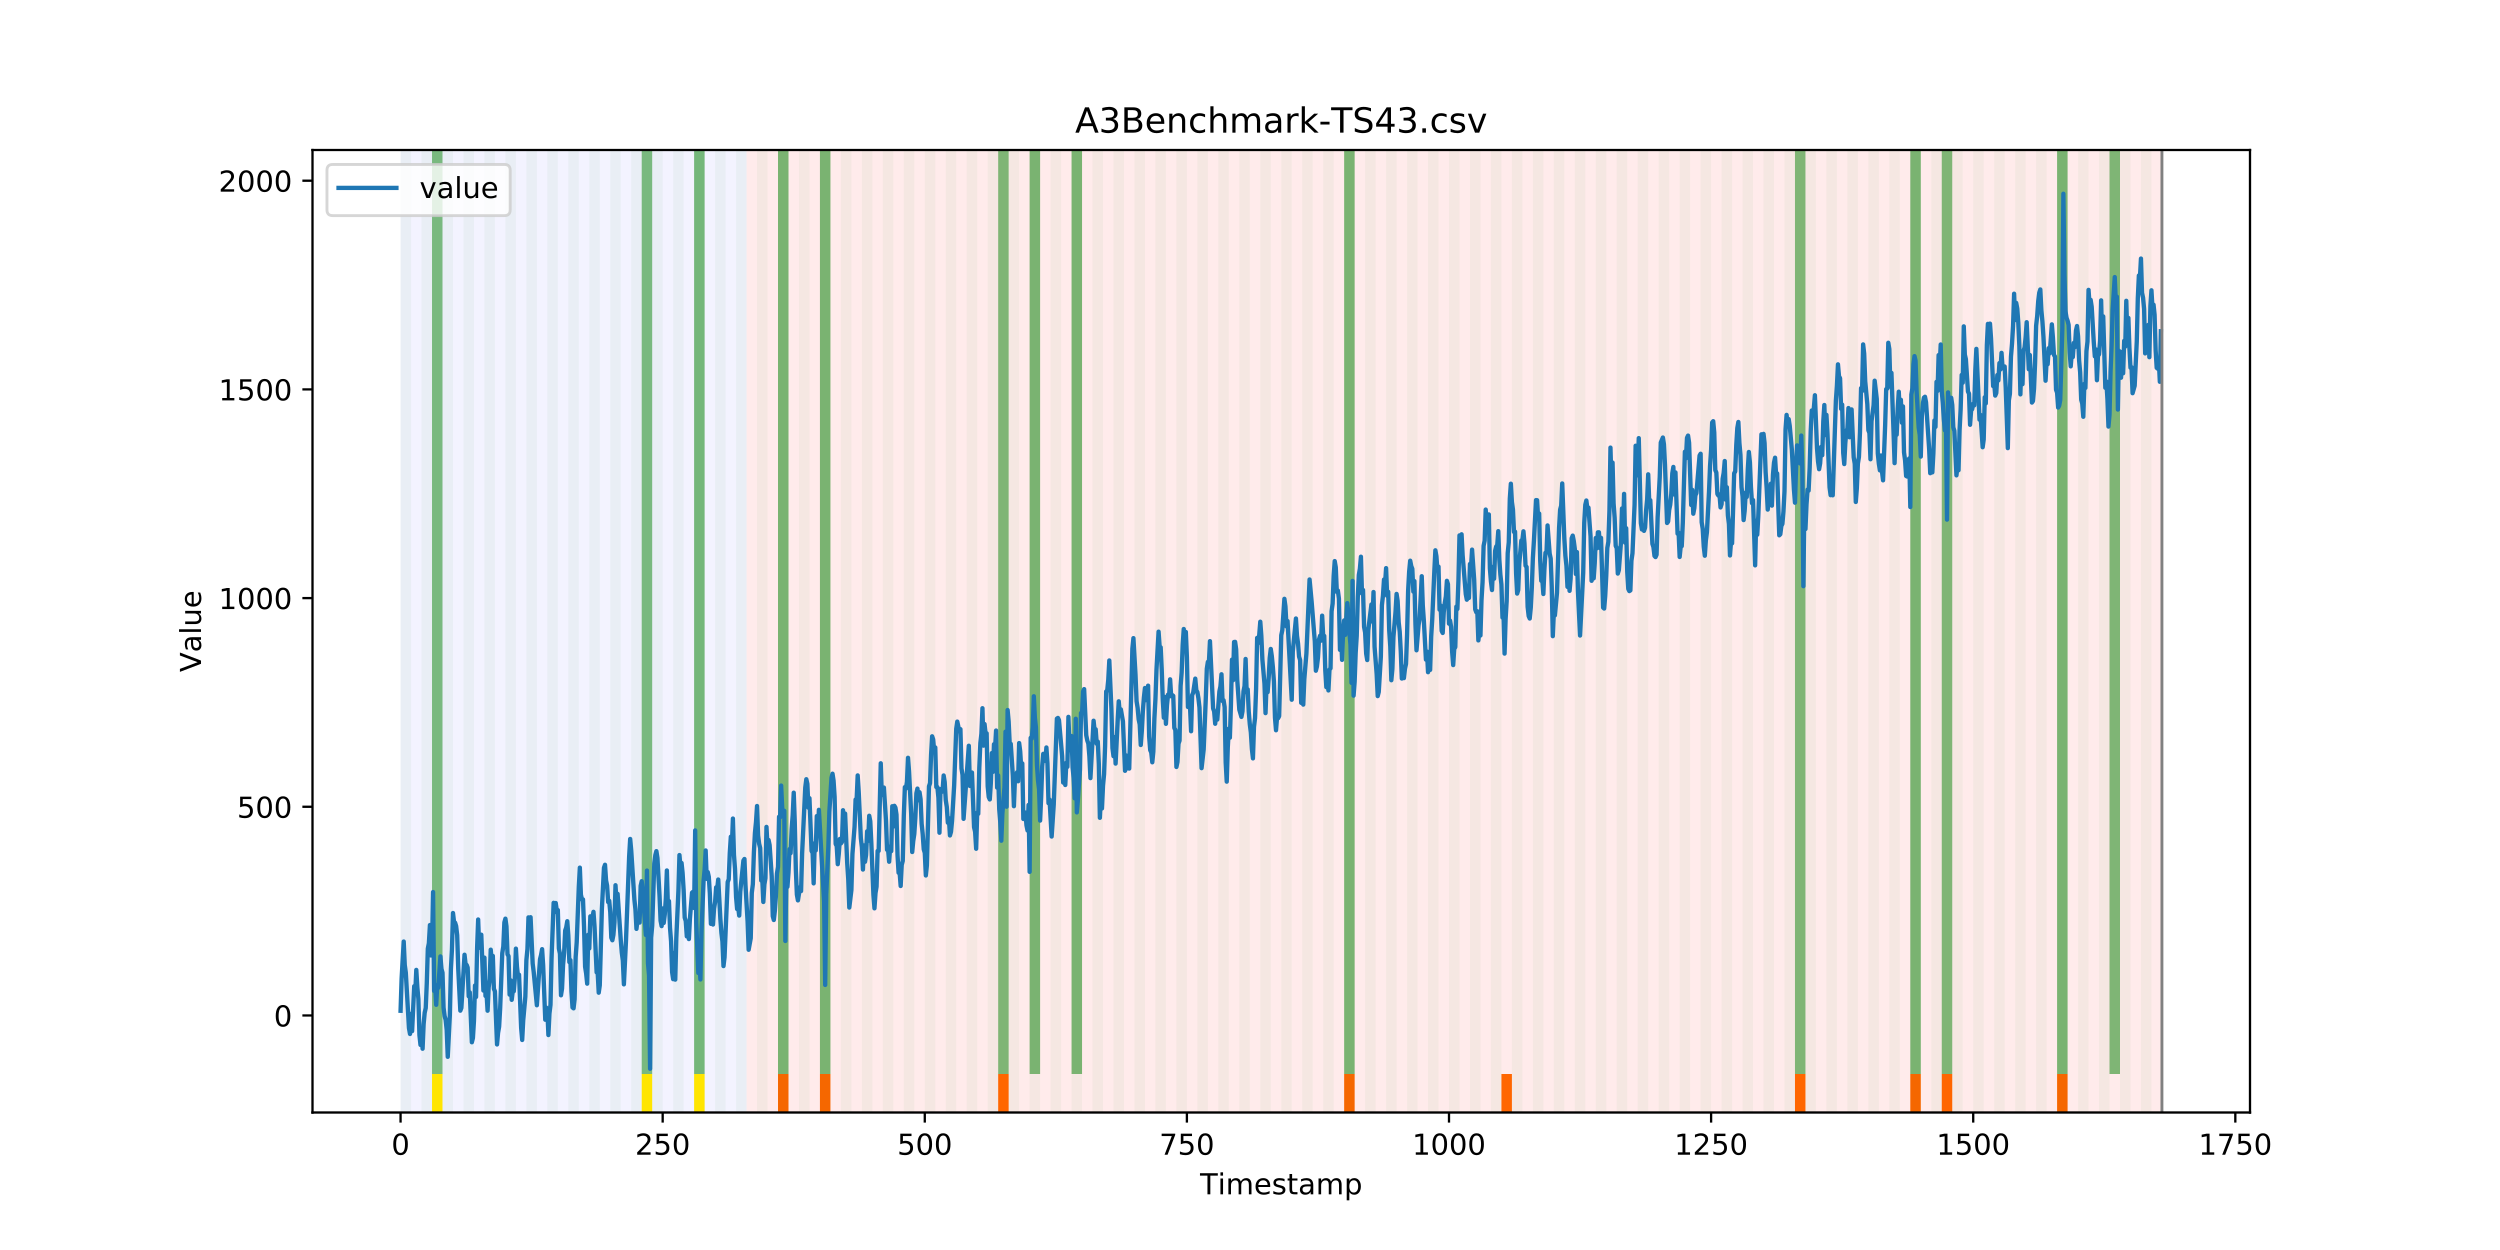 <?xml version="1.0" encoding="utf-8" standalone="no"?>
<!DOCTYPE svg PUBLIC "-//W3C//DTD SVG 1.1//EN"
  "http://www.w3.org/Graphics/SVG/1.1/DTD/svg11.dtd">
<!-- Created with matplotlib (https://matplotlib.org/) -->
<svg height="432pt" version="1.1" viewBox="0 0 864 432" width="864pt" xmlns="http://www.w3.org/2000/svg" xmlns:xlink="http://www.w3.org/1999/xlink">
 <defs>
  <style type="text/css">
*{stroke-linecap:butt;stroke-linejoin:round;}
  </style>
 </defs>
 <g id="figure_1">
  <g id="patch_1">
   <path d="M 0 432 
L 864 432 
L 864 0 
L 0 0 
z
" style="fill:#ffffff;"/>
  </g>
  <g id="axes_1">
   <g id="patch_2">
    <path d="M 108 384.48 
L 777.6 384.48 
L 777.6 51.84 
L 108 51.84 
z
" style="fill:#ffffff;"/>
   </g>
   <g id="patch_3">
    <path clip-path="url(#pa4e308b220)" d="M 138.436 384.48 
L 138.436 51.84 
L 258.008 51.84 
L 258.008 384.48 
z
" style="fill:#0000ff;opacity:0.05;"/>
   </g>
   <g id="patch_4">
    <path clip-path="url(#pa4e308b220)" d="M 258.008 384.48 
L 258.008 51.84 
L 747.164 51.84 
L 747.164 384.48 
z
" style="fill:#ff0000;opacity:0.08;"/>
   </g>
   <g id="patch_5">
    <path clip-path="url(#pa4e308b220)" d="M 138.436 384.48 
L 138.436 51.84 
L 142.06 51.84 
L 142.06 384.48 
z
" style="fill:#008000;opacity:0.04;"/>
   </g>
   <g id="patch_6">
    <path clip-path="url(#pa4e308b220)" d="M 145.683 384.48 
L 145.683 51.84 
L 149.306 51.84 
L 149.306 384.48 
z
" style="fill:#008000;opacity:0.04;"/>
   </g>
   <g id="patch_7">
    <path clip-path="url(#pa4e308b220)" d="M 149.306 371.174 
L 149.306 51.84 
L 152.93 51.84 
L 152.93 371.174 
z
" style="fill:#008000;opacity:0.5;"/>
   </g>
   <g id="patch_8">
    <path clip-path="url(#pa4e308b220)" d="M 149.306 384.48 
L 149.306 371.174 
L 152.93 371.174 
L 152.93 384.48 
z
" style="fill:#ffe500;"/>
   </g>
   <g id="patch_9">
    <path clip-path="url(#pa4e308b220)" d="M 268.878 384.48 
L 268.878 371.174 
L 272.501 371.174 
L 272.501 384.48 
z
" style="fill:#ff6600;"/>
   </g>
   <g id="patch_10">
    <path clip-path="url(#pa4e308b220)" d="M 152.93 384.48 
L 152.93 51.84 
L 156.553 51.84 
L 156.553 384.48 
z
" style="fill:#008000;opacity:0.04;"/>
   </g>
   <g id="patch_11">
    <path clip-path="url(#pa4e308b220)" d="M 160.177 384.48 
L 160.177 51.84 
L 163.8 51.84 
L 163.8 384.48 
z
" style="fill:#008000;opacity:0.04;"/>
   </g>
   <g id="patch_12">
    <path clip-path="url(#pa4e308b220)" d="M 283.371 384.48 
L 283.371 371.174 
L 286.995 371.174 
L 286.995 384.48 
z
" style="fill:#ff6600;"/>
   </g>
   <g id="patch_13">
    <path clip-path="url(#pa4e308b220)" d="M 167.423 384.48 
L 167.423 51.84 
L 171.047 51.84 
L 171.047 384.48 
z
" style="fill:#008000;opacity:0.04;"/>
   </g>
   <g id="patch_14">
    <path clip-path="url(#pa4e308b220)" d="M 174.67 384.48 
L 174.67 51.84 
L 178.294 51.84 
L 178.294 384.48 
z
" style="fill:#008000;opacity:0.04;"/>
   </g>
   <g id="patch_15">
    <path clip-path="url(#pa4e308b220)" d="M 181.917 384.48 
L 181.917 51.84 
L 185.54 51.84 
L 185.54 384.48 
z
" style="fill:#008000;opacity:0.04;"/>
   </g>
   <g id="patch_16">
    <path clip-path="url(#pa4e308b220)" d="M 189.164 384.48 
L 189.164 51.84 
L 192.787 51.84 
L 192.787 384.48 
z
" style="fill:#008000;opacity:0.04;"/>
   </g>
   <g id="patch_17">
    <path clip-path="url(#pa4e308b220)" d="M 196.41 384.48 
L 196.41 51.84 
L 200.034 51.84 
L 200.034 384.48 
z
" style="fill:#008000;opacity:0.04;"/>
   </g>
   <g id="patch_18">
    <path clip-path="url(#pa4e308b220)" d="M 203.657 384.48 
L 203.657 51.84 
L 207.281 51.84 
L 207.281 384.48 
z
" style="fill:#008000;opacity:0.04;"/>
   </g>
   <g id="patch_19">
    <path clip-path="url(#pa4e308b220)" d="M 210.904 384.48 
L 210.904 51.84 
L 214.527 51.84 
L 214.527 384.48 
z
" style="fill:#008000;opacity:0.04;"/>
   </g>
   <g id="patch_20">
    <path clip-path="url(#pa4e308b220)" d="M 218.151 384.48 
L 218.151 51.84 
L 221.774 51.84 
L 221.774 384.48 
z
" style="fill:#008000;opacity:0.04;"/>
   </g>
   <g id="patch_21">
    <path clip-path="url(#pa4e308b220)" d="M 221.774 371.174 
L 221.774 51.84 
L 225.397 51.84 
L 225.397 371.174 
z
" style="fill:#008000;opacity:0.5;"/>
   </g>
   <g id="patch_22">
    <path clip-path="url(#pa4e308b220)" d="M 221.774 384.48 
L 221.774 371.174 
L 225.397 371.174 
L 225.397 384.48 
z
" style="fill:#ffe500;"/>
   </g>
   <g id="patch_23">
    <path clip-path="url(#pa4e308b220)" d="M 225.397 384.48 
L 225.397 51.84 
L 229.021 51.84 
L 229.021 384.48 
z
" style="fill:#008000;opacity:0.04;"/>
   </g>
   <g id="patch_24">
    <path clip-path="url(#pa4e308b220)" d="M 344.969 384.48 
L 344.969 371.174 
L 348.592 371.174 
L 348.592 384.48 
z
" style="fill:#ff6600;"/>
   </g>
   <g id="patch_25">
    <path clip-path="url(#pa4e308b220)" d="M 232.644 384.48 
L 232.644 51.84 
L 236.268 51.84 
L 236.268 384.48 
z
" style="fill:#008000;opacity:0.04;"/>
   </g>
   <g id="patch_26">
    <path clip-path="url(#pa4e308b220)" d="M 239.891 384.48 
L 239.891 51.84 
L 243.514 51.84 
L 243.514 384.48 
z
" style="fill:#008000;opacity:0.04;"/>
   </g>
   <g id="patch_27">
    <path clip-path="url(#pa4e308b220)" d="M 239.891 371.174 
L 239.891 51.84 
L 243.514 51.84 
L 243.514 371.174 
z
" style="fill:#008000;opacity:0.5;"/>
   </g>
   <g id="patch_28">
    <path clip-path="url(#pa4e308b220)" d="M 239.891 384.48 
L 239.891 371.174 
L 243.514 371.174 
L 243.514 384.48 
z
" style="fill:#ffe500;"/>
   </g>
   <g id="patch_29">
    <path clip-path="url(#pa4e308b220)" d="M 247.138 384.48 
L 247.138 51.84 
L 250.761 51.84 
L 250.761 384.48 
z
" style="fill:#008000;opacity:0.04;"/>
   </g>
   <g id="patch_30">
    <path clip-path="url(#pa4e308b220)" d="M 254.384 384.48 
L 254.384 51.84 
L 258.008 51.84 
L 258.008 384.48 
z
" style="fill:#008000;opacity:0.04;"/>
   </g>
   <g id="patch_31">
    <path clip-path="url(#pa4e308b220)" d="M 261.631 384.48 
L 261.631 51.84 
L 265.255 51.84 
L 265.255 384.48 
z
" style="fill:#008000;opacity:0.04;"/>
   </g>
   <g id="patch_32">
    <path clip-path="url(#pa4e308b220)" d="M 268.878 384.48 
L 268.878 51.84 
L 272.501 51.84 
L 272.501 384.48 
z
" style="fill:#008000;opacity:0.04;"/>
   </g>
   <g id="patch_33">
    <path clip-path="url(#pa4e308b220)" d="M 268.878 371.174 
L 268.878 51.84 
L 272.501 51.84 
L 272.501 371.174 
z
" style="fill:#008000;opacity:0.5;"/>
   </g>
   <g id="patch_34">
    <path clip-path="url(#pa4e308b220)" d="M 276.125 384.48 
L 276.125 51.84 
L 279.748 51.84 
L 279.748 384.48 
z
" style="fill:#008000;opacity:0.04;"/>
   </g>
   <g id="patch_35">
    <path clip-path="url(#pa4e308b220)" d="M 283.371 384.48 
L 283.371 51.84 
L 286.995 51.84 
L 286.995 384.48 
z
" style="fill:#008000;opacity:0.04;"/>
   </g>
   <g id="patch_36">
    <path clip-path="url(#pa4e308b220)" d="M 283.371 371.174 
L 283.371 51.84 
L 286.995 51.84 
L 286.995 371.174 
z
" style="fill:#008000;opacity:0.5;"/>
   </g>
   <g id="patch_37">
    <path clip-path="url(#pa4e308b220)" d="M 290.618 384.48 
L 290.618 51.84 
L 294.242 51.84 
L 294.242 384.48 
z
" style="fill:#008000;opacity:0.04;"/>
   </g>
   <g id="patch_38">
    <path clip-path="url(#pa4e308b220)" d="M 297.865 384.48 
L 297.865 51.84 
L 301.488 51.84 
L 301.488 384.48 
z
" style="fill:#008000;opacity:0.04;"/>
   </g>
   <g id="patch_39">
    <path clip-path="url(#pa4e308b220)" d="M 305.112 384.48 
L 305.112 51.84 
L 308.735 51.84 
L 308.735 384.48 
z
" style="fill:#008000;opacity:0.04;"/>
   </g>
   <g id="patch_40">
    <path clip-path="url(#pa4e308b220)" d="M 312.358 384.48 
L 312.358 51.84 
L 315.982 51.84 
L 315.982 384.48 
z
" style="fill:#008000;opacity:0.04;"/>
   </g>
   <g id="patch_41">
    <path clip-path="url(#pa4e308b220)" d="M 319.605 384.48 
L 319.605 51.84 
L 323.229 51.84 
L 323.229 384.48 
z
" style="fill:#008000;opacity:0.04;"/>
   </g>
   <g id="patch_42">
    <path clip-path="url(#pa4e308b220)" d="M 326.852 384.48 
L 326.852 51.84 
L 330.475 51.84 
L 330.475 384.48 
z
" style="fill:#008000;opacity:0.04;"/>
   </g>
   <g id="patch_43">
    <path clip-path="url(#pa4e308b220)" d="M 334.099 384.48 
L 334.099 51.84 
L 337.722 51.84 
L 337.722 384.48 
z
" style="fill:#008000;opacity:0.04;"/>
   </g>
   <g id="patch_44">
    <path clip-path="url(#pa4e308b220)" d="M 341.345 384.48 
L 341.345 51.84 
L 344.969 51.84 
L 344.969 384.48 
z
" style="fill:#008000;opacity:0.04;"/>
   </g>
   <g id="patch_45">
    <path clip-path="url(#pa4e308b220)" d="M 344.969 371.174 
L 344.969 51.84 
L 348.592 51.84 
L 348.592 371.174 
z
" style="fill:#008000;opacity:0.5;"/>
   </g>
   <g id="patch_46">
    <path clip-path="url(#pa4e308b220)" d="M 464.54 384.48 
L 464.54 371.174 
L 468.164 371.174 
L 468.164 384.48 
z
" style="fill:#ff6600;"/>
   </g>
   <g id="patch_47">
    <path clip-path="url(#pa4e308b220)" d="M 348.592 384.48 
L 348.592 51.84 
L 352.216 51.84 
L 352.216 384.48 
z
" style="fill:#008000;opacity:0.04;"/>
   </g>
   <g id="patch_48">
    <path clip-path="url(#pa4e308b220)" d="M 355.839 384.48 
L 355.839 51.84 
L 359.462 51.84 
L 359.462 384.48 
z
" style="fill:#008000;opacity:0.04;"/>
   </g>
   <g id="patch_49">
    <path clip-path="url(#pa4e308b220)" d="M 355.839 371.174 
L 355.839 51.84 
L 359.462 51.84 
L 359.462 371.174 
z
" style="fill:#008000;opacity:0.5;"/>
   </g>
   <g id="patch_50">
    <path clip-path="url(#pa4e308b220)" d="M 363.086 384.48 
L 363.086 51.84 
L 366.709 51.84 
L 366.709 384.48 
z
" style="fill:#008000;opacity:0.04;"/>
   </g>
   <g id="patch_51">
    <path clip-path="url(#pa4e308b220)" d="M 370.332 384.48 
L 370.332 51.84 
L 373.956 51.84 
L 373.956 384.48 
z
" style="fill:#008000;opacity:0.04;"/>
   </g>
   <g id="patch_52">
    <path clip-path="url(#pa4e308b220)" d="M 370.332 371.174 
L 370.332 51.84 
L 373.956 51.84 
L 373.956 371.174 
z
" style="fill:#008000;opacity:0.5;"/>
   </g>
   <g id="patch_53">
    <path clip-path="url(#pa4e308b220)" d="M 377.579 384.48 
L 377.579 51.84 
L 381.203 51.84 
L 381.203 384.48 
z
" style="fill:#008000;opacity:0.04;"/>
   </g>
   <g id="patch_54">
    <path clip-path="url(#pa4e308b220)" d="M 384.826 384.48 
L 384.826 51.84 
L 388.449 51.84 
L 388.449 384.48 
z
" style="fill:#008000;opacity:0.04;"/>
   </g>
   <g id="patch_55">
    <path clip-path="url(#pa4e308b220)" d="M 392.073 384.48 
L 392.073 51.84 
L 395.696 51.84 
L 395.696 384.48 
z
" style="fill:#008000;opacity:0.04;"/>
   </g>
   <g id="patch_56">
    <path clip-path="url(#pa4e308b220)" d="M 399.319 384.48 
L 399.319 51.84 
L 402.943 51.84 
L 402.943 384.48 
z
" style="fill:#008000;opacity:0.04;"/>
   </g>
   <g id="patch_57">
    <path clip-path="url(#pa4e308b220)" d="M 518.891 384.48 
L 518.891 371.174 
L 522.514 371.174 
L 522.514 384.48 
z
" style="fill:#ff6600;"/>
   </g>
   <g id="patch_58">
    <path clip-path="url(#pa4e308b220)" d="M 406.566 384.48 
L 406.566 51.84 
L 410.19 51.84 
L 410.19 384.48 
z
" style="fill:#008000;opacity:0.04;"/>
   </g>
   <g id="patch_59">
    <path clip-path="url(#pa4e308b220)" d="M 413.813 384.48 
L 413.813 51.84 
L 417.436 51.84 
L 417.436 384.48 
z
" style="fill:#008000;opacity:0.04;"/>
   </g>
   <g id="patch_60">
    <path clip-path="url(#pa4e308b220)" d="M 421.06 384.48 
L 421.06 51.84 
L 424.683 51.84 
L 424.683 384.48 
z
" style="fill:#008000;opacity:0.04;"/>
   </g>
   <g id="patch_61">
    <path clip-path="url(#pa4e308b220)" d="M 428.306 384.48 
L 428.306 51.84 
L 431.93 51.84 
L 431.93 384.48 
z
" style="fill:#008000;opacity:0.04;"/>
   </g>
   <g id="patch_62">
    <path clip-path="url(#pa4e308b220)" d="M 435.553 384.48 
L 435.553 51.84 
L 439.177 51.84 
L 439.177 384.48 
z
" style="fill:#008000;opacity:0.04;"/>
   </g>
   <g id="patch_63">
    <path clip-path="url(#pa4e308b220)" d="M 442.8 384.48 
L 442.8 51.84 
L 446.423 51.84 
L 446.423 384.48 
z
" style="fill:#008000;opacity:0.04;"/>
   </g>
   <g id="patch_64">
    <path clip-path="url(#pa4e308b220)" d="M 450.047 384.48 
L 450.047 51.84 
L 453.67 51.84 
L 453.67 384.48 
z
" style="fill:#008000;opacity:0.04;"/>
   </g>
   <g id="patch_65">
    <path clip-path="url(#pa4e308b220)" d="M 457.294 384.48 
L 457.294 51.84 
L 460.917 51.84 
L 460.917 384.48 
z
" style="fill:#008000;opacity:0.04;"/>
   </g>
   <g id="patch_66">
    <path clip-path="url(#pa4e308b220)" d="M 464.54 384.48 
L 464.54 51.84 
L 468.164 51.84 
L 468.164 384.48 
z
" style="fill:#008000;opacity:0.04;"/>
   </g>
   <g id="patch_67">
    <path clip-path="url(#pa4e308b220)" d="M 464.54 371.174 
L 464.54 51.84 
L 468.164 51.84 
L 468.164 371.174 
z
" style="fill:#008000;opacity:0.5;"/>
   </g>
   <g id="patch_68">
    <path clip-path="url(#pa4e308b220)" d="M 471.787 384.48 
L 471.787 51.84 
L 475.41 51.84 
L 475.41 384.48 
z
" style="fill:#008000;opacity:0.04;"/>
   </g>
   <g id="patch_69">
    <path clip-path="url(#pa4e308b220)" d="M 479.034 384.48 
L 479.034 51.84 
L 482.657 51.84 
L 482.657 384.48 
z
" style="fill:#008000;opacity:0.04;"/>
   </g>
   <g id="patch_70">
    <path clip-path="url(#pa4e308b220)" d="M 486.281 384.48 
L 486.281 51.84 
L 489.904 51.84 
L 489.904 384.48 
z
" style="fill:#008000;opacity:0.04;"/>
   </g>
   <g id="patch_71">
    <path clip-path="url(#pa4e308b220)" d="M 493.527 384.48 
L 493.527 51.84 
L 497.151 51.84 
L 497.151 384.48 
z
" style="fill:#008000;opacity:0.04;"/>
   </g>
   <g id="patch_72">
    <path clip-path="url(#pa4e308b220)" d="M 500.774 384.48 
L 500.774 51.84 
L 504.397 51.84 
L 504.397 384.48 
z
" style="fill:#008000;opacity:0.04;"/>
   </g>
   <g id="patch_73">
    <path clip-path="url(#pa4e308b220)" d="M 620.345 384.48 
L 620.345 371.174 
L 623.969 371.174 
L 623.969 384.48 
z
" style="fill:#ff6600;"/>
   </g>
   <g id="patch_74">
    <path clip-path="url(#pa4e308b220)" d="M 508.021 384.48 
L 508.021 51.84 
L 511.644 51.84 
L 511.644 384.48 
z
" style="fill:#008000;opacity:0.04;"/>
   </g>
   <g id="patch_75">
    <path clip-path="url(#pa4e308b220)" d="M 515.268 384.48 
L 515.268 51.84 
L 518.891 51.84 
L 518.891 384.48 
z
" style="fill:#008000;opacity:0.04;"/>
   </g>
   <g id="patch_76">
    <path clip-path="url(#pa4e308b220)" d="M 522.514 384.48 
L 522.514 51.84 
L 526.138 51.84 
L 526.138 384.48 
z
" style="fill:#008000;opacity:0.04;"/>
   </g>
   <g id="patch_77">
    <path clip-path="url(#pa4e308b220)" d="M 529.761 384.48 
L 529.761 51.84 
L 533.384 51.84 
L 533.384 384.48 
z
" style="fill:#008000;opacity:0.04;"/>
   </g>
   <g id="patch_78">
    <path clip-path="url(#pa4e308b220)" d="M 537.008 384.48 
L 537.008 51.84 
L 540.631 51.84 
L 540.631 384.48 
z
" style="fill:#008000;opacity:0.04;"/>
   </g>
   <g id="patch_79">
    <path clip-path="url(#pa4e308b220)" d="M 660.203 384.48 
L 660.203 371.174 
L 663.826 371.174 
L 663.826 384.48 
z
" style="fill:#ff6600;"/>
   </g>
   <g id="patch_80">
    <path clip-path="url(#pa4e308b220)" d="M 544.255 384.48 
L 544.255 51.84 
L 547.878 51.84 
L 547.878 384.48 
z
" style="fill:#008000;opacity:0.04;"/>
   </g>
   <g id="patch_81">
    <path clip-path="url(#pa4e308b220)" d="M 551.501 384.48 
L 551.501 51.84 
L 555.125 51.84 
L 555.125 384.48 
z
" style="fill:#008000;opacity:0.04;"/>
   </g>
   <g id="patch_82">
    <path clip-path="url(#pa4e308b220)" d="M 671.073 384.48 
L 671.073 371.174 
L 674.696 371.174 
L 674.696 384.48 
z
" style="fill:#ff6600;"/>
   </g>
   <g id="patch_83">
    <path clip-path="url(#pa4e308b220)" d="M 558.748 384.48 
L 558.748 51.84 
L 562.371 51.84 
L 562.371 384.48 
z
" style="fill:#008000;opacity:0.04;"/>
   </g>
   <g id="patch_84">
    <path clip-path="url(#pa4e308b220)" d="M 565.995 384.48 
L 565.995 51.84 
L 569.618 51.84 
L 569.618 384.48 
z
" style="fill:#008000;opacity:0.04;"/>
   </g>
   <g id="patch_85">
    <path clip-path="url(#pa4e308b220)" d="M 573.242 384.48 
L 573.242 51.84 
L 576.865 51.84 
L 576.865 384.48 
z
" style="fill:#008000;opacity:0.04;"/>
   </g>
   <g id="patch_86">
    <path clip-path="url(#pa4e308b220)" d="M 580.488 384.48 
L 580.488 51.84 
L 584.112 51.84 
L 584.112 384.48 
z
" style="fill:#008000;opacity:0.04;"/>
   </g>
   <g id="patch_87">
    <path clip-path="url(#pa4e308b220)" d="M 587.735 384.48 
L 587.735 51.84 
L 591.358 51.84 
L 591.358 384.48 
z
" style="fill:#008000;opacity:0.04;"/>
   </g>
   <g id="patch_88">
    <path clip-path="url(#pa4e308b220)" d="M 710.93 384.48 
L 710.93 371.174 
L 714.553 371.174 
L 714.553 384.48 
z
" style="fill:#ff6600;"/>
   </g>
   <g id="patch_89">
    <path clip-path="url(#pa4e308b220)" d="M 594.982 384.48 
L 594.982 51.84 
L 598.605 51.84 
L 598.605 384.48 
z
" style="fill:#008000;opacity:0.04;"/>
   </g>
   <g id="patch_90">
    <path clip-path="url(#pa4e308b220)" d="M 602.229 384.48 
L 602.229 51.84 
L 605.852 51.84 
L 605.852 384.48 
z
" style="fill:#008000;opacity:0.04;"/>
   </g>
   <g id="patch_91">
    <path clip-path="url(#pa4e308b220)" d="M 609.475 384.48 
L 609.475 51.84 
L 613.099 51.84 
L 613.099 384.48 
z
" style="fill:#008000;opacity:0.04;"/>
   </g>
   <g id="patch_92">
    <path clip-path="url(#pa4e308b220)" d="M 616.722 384.48 
L 616.722 51.84 
L 620.345 51.84 
L 620.345 384.48 
z
" style="fill:#008000;opacity:0.04;"/>
   </g>
   <g id="patch_93">
    <path clip-path="url(#pa4e308b220)" d="M 620.345 371.174 
L 620.345 51.84 
L 623.969 51.84 
L 623.969 371.174 
z
" style="fill:#008000;opacity:0.5;"/>
   </g>
   <g id="patch_94">
    <path clip-path="url(#pa4e308b220)" d="M 623.969 384.48 
L 623.969 51.84 
L 627.592 51.84 
L 627.592 384.48 
z
" style="fill:#008000;opacity:0.04;"/>
   </g>
   <g id="patch_95">
    <path clip-path="url(#pa4e308b220)" d="M 631.216 384.48 
L 631.216 51.84 
L 634.839 51.84 
L 634.839 384.48 
z
" style="fill:#008000;opacity:0.04;"/>
   </g>
   <g id="patch_96">
    <path clip-path="url(#pa4e308b220)" d="M 638.462 384.48 
L 638.462 51.84 
L 642.086 51.84 
L 642.086 384.48 
z
" style="fill:#008000;opacity:0.04;"/>
   </g>
   <g id="patch_97">
    <path clip-path="url(#pa4e308b220)" d="M 645.709 384.48 
L 645.709 51.84 
L 649.332 51.84 
L 649.332 384.48 
z
" style="fill:#008000;opacity:0.04;"/>
   </g>
   <g id="patch_98">
    <path clip-path="url(#pa4e308b220)" d="M 652.956 384.48 
L 652.956 51.84 
L 656.579 51.84 
L 656.579 384.48 
z
" style="fill:#008000;opacity:0.04;"/>
   </g>
   <g id="patch_99">
    <path clip-path="url(#pa4e308b220)" d="M 660.203 384.48 
L 660.203 51.84 
L 663.826 51.84 
L 663.826 384.48 
z
" style="fill:#008000;opacity:0.04;"/>
   </g>
   <g id="patch_100">
    <path clip-path="url(#pa4e308b220)" d="M 660.203 371.174 
L 660.203 51.84 
L 663.826 51.84 
L 663.826 371.174 
z
" style="fill:#008000;opacity:0.5;"/>
   </g>
   <g id="patch_101">
    <path clip-path="url(#pa4e308b220)" d="M 667.449 384.48 
L 667.449 51.84 
L 671.073 51.84 
L 671.073 384.48 
z
" style="fill:#008000;opacity:0.04;"/>
   </g>
   <g id="patch_102">
    <path clip-path="url(#pa4e308b220)" d="M 671.073 371.174 
L 671.073 51.84 
L 674.696 51.84 
L 674.696 371.174 
z
" style="fill:#008000;opacity:0.5;"/>
   </g>
   <g id="patch_103">
    <path clip-path="url(#pa4e308b220)" d="M 674.696 384.48 
L 674.696 51.84 
L 678.319 51.84 
L 678.319 384.48 
z
" style="fill:#008000;opacity:0.04;"/>
   </g>
   <g id="patch_104">
    <path clip-path="url(#pa4e308b220)" d="M 681.943 384.48 
L 681.943 51.84 
L 685.566 51.84 
L 685.566 384.48 
z
" style="fill:#008000;opacity:0.04;"/>
   </g>
   <g id="patch_105">
    <path clip-path="url(#pa4e308b220)" d="M 689.19 384.48 
L 689.19 51.84 
L 692.813 51.84 
L 692.813 384.48 
z
" style="fill:#008000;opacity:0.04;"/>
   </g>
   <g id="patch_106">
    <path clip-path="url(#pa4e308b220)" d="M 696.436 384.48 
L 696.436 51.84 
L 700.06 51.84 
L 700.06 384.48 
z
" style="fill:#008000;opacity:0.04;"/>
   </g>
   <g id="patch_107">
    <path clip-path="url(#pa4e308b220)" d="M 703.683 384.48 
L 703.683 51.84 
L 707.306 51.84 
L 707.306 384.48 
z
" style="fill:#008000;opacity:0.04;"/>
   </g>
   <g id="patch_108">
    <path clip-path="url(#pa4e308b220)" d="M 710.93 384.48 
L 710.93 51.84 
L 714.553 51.84 
L 714.553 384.48 
z
" style="fill:#008000;opacity:0.04;"/>
   </g>
   <g id="patch_109">
    <path clip-path="url(#pa4e308b220)" d="M 710.93 371.174 
L 710.93 51.84 
L 714.553 51.84 
L 714.553 371.174 
z
" style="fill:#008000;opacity:0.5;"/>
   </g>
   <g id="patch_110">
    <path clip-path="url(#pa4e308b220)" d="M 718.177 384.48 
L 718.177 51.84 
L 721.8 51.84 
L 721.8 384.48 
z
" style="fill:#008000;opacity:0.04;"/>
   </g>
   <g id="patch_111">
    <path clip-path="url(#pa4e308b220)" d="M 725.423 384.48 
L 725.423 51.84 
L 729.047 51.84 
L 729.047 384.48 
z
" style="fill:#008000;opacity:0.04;"/>
   </g>
   <g id="patch_112">
    <path clip-path="url(#pa4e308b220)" d="M 729.047 371.174 
L 729.047 51.84 
L 732.67 51.84 
L 732.67 371.174 
z
" style="fill:#008000;opacity:0.5;"/>
   </g>
   <g id="patch_113">
    <path clip-path="url(#pa4e308b220)" d="M 732.67 384.48 
L 732.67 51.84 
L 736.294 51.84 
L 736.294 384.48 
z
" style="fill:#008000;opacity:0.04;"/>
   </g>
   <g id="patch_114">
    <path clip-path="url(#pa4e308b220)" d="M 739.917 384.48 
L 739.917 51.84 
L 743.54 51.84 
L 743.54 384.48 
z
" style="fill:#008000;opacity:0.04;"/>
   </g>
   <g id="matplotlib.axis_1">
    <g id="xtick_1">
     <g id="line2d_1">
      <defs>
       <path d="M 0 0 
L 0 3.5 
" id="m362d71851d" style="stroke:#000000;stroke-width:0.8;"/>
      </defs>
      <g>
       <use style="stroke:#000000;stroke-width:0.8;" x="138.436" xlink:href="#m362d71851d" y="384.48"/>
      </g>
     </g>
     <g id="text_1">
      <!-- 0 -->
      <defs>
       <path d="M 31.781 66.406 
Q 24.172 66.406 20.328 58.906 
Q 16.5 51.422 16.5 36.375 
Q 16.5 21.391 20.328 13.891 
Q 24.172 6.391 31.781 6.391 
Q 39.453 6.391 43.281 13.891 
Q 47.125 21.391 47.125 36.375 
Q 47.125 51.422 43.281 58.906 
Q 39.453 66.406 31.781 66.406 
z
M 31.781 74.219 
Q 44.047 74.219 50.516 64.516 
Q 56.984 54.828 56.984 36.375 
Q 56.984 17.969 50.516 8.266 
Q 44.047 -1.422 31.781 -1.422 
Q 19.531 -1.422 13.062 8.266 
Q 6.594 17.969 6.594 36.375 
Q 6.594 54.828 13.062 64.516 
Q 19.531 74.219 31.781 74.219 
z
" id="DejaVuSans-48"/>
      </defs>
      <g transform="translate(135.255 399.078)scale(0.1 -0.1)">
       <use xlink:href="#DejaVuSans-48"/>
      </g>
     </g>
    </g>
    <g id="xtick_2">
     <g id="line2d_2">
      <g>
       <use style="stroke:#000000;stroke-width:0.8;" x="229.021" xlink:href="#m362d71851d" y="384.48"/>
      </g>
     </g>
     <g id="text_2">
      <!-- 250 -->
      <defs>
       <path d="M 19.188 8.297 
L 53.609 8.297 
L 53.609 0 
L 7.328 0 
L 7.328 8.297 
Q 12.938 14.109 22.625 23.891 
Q 32.328 33.688 34.812 36.531 
Q 39.547 41.844 41.422 45.531 
Q 43.312 49.219 43.312 52.781 
Q 43.312 58.594 39.234 62.25 
Q 35.156 65.922 28.609 65.922 
Q 23.969 65.922 18.812 64.312 
Q 13.672 62.703 7.812 59.422 
L 7.812 69.391 
Q 13.766 71.781 18.938 73 
Q 24.125 74.219 28.422 74.219 
Q 39.75 74.219 46.484 68.547 
Q 53.219 62.891 53.219 53.422 
Q 53.219 48.922 51.531 44.891 
Q 49.859 40.875 45.406 35.406 
Q 44.188 33.984 37.641 27.219 
Q 31.109 20.453 19.188 8.297 
z
" id="DejaVuSans-50"/>
       <path d="M 10.797 72.906 
L 49.516 72.906 
L 49.516 64.594 
L 19.828 64.594 
L 19.828 46.734 
Q 21.969 47.469 24.109 47.828 
Q 26.266 48.188 28.422 48.188 
Q 40.625 48.188 47.75 41.5 
Q 54.891 34.812 54.891 23.391 
Q 54.891 11.625 47.562 5.094 
Q 40.234 -1.422 26.906 -1.422 
Q 22.312 -1.422 17.547 -0.641 
Q 12.797 0.141 7.719 1.703 
L 7.719 11.625 
Q 12.109 9.234 16.797 8.062 
Q 21.484 6.891 26.703 6.891 
Q 35.156 6.891 40.078 11.328 
Q 45.016 15.766 45.016 23.391 
Q 45.016 31 40.078 35.438 
Q 35.156 39.891 26.703 39.891 
Q 22.75 39.891 18.812 39.016 
Q 14.891 38.141 10.797 36.281 
z
" id="DejaVuSans-53"/>
      </defs>
      <g transform="translate(219.477 399.078)scale(0.1 -0.1)">
       <use xlink:href="#DejaVuSans-50"/>
       <use x="63.623" xlink:href="#DejaVuSans-53"/>
       <use x="127.246" xlink:href="#DejaVuSans-48"/>
      </g>
     </g>
    </g>
    <g id="xtick_3">
     <g id="line2d_3">
      <g>
       <use style="stroke:#000000;stroke-width:0.8;" x="319.605" xlink:href="#m362d71851d" y="384.48"/>
      </g>
     </g>
     <g id="text_3">
      <!-- 500 -->
      <g transform="translate(310.061 399.078)scale(0.1 -0.1)">
       <use xlink:href="#DejaVuSans-53"/>
       <use x="63.623" xlink:href="#DejaVuSans-48"/>
       <use x="127.246" xlink:href="#DejaVuSans-48"/>
      </g>
     </g>
    </g>
    <g id="xtick_4">
     <g id="line2d_4">
      <g>
       <use style="stroke:#000000;stroke-width:0.8;" x="410.19" xlink:href="#m362d71851d" y="384.48"/>
      </g>
     </g>
     <g id="text_4">
      <!-- 750 -->
      <defs>
       <path d="M 8.203 72.906 
L 55.078 72.906 
L 55.078 68.703 
L 28.609 0 
L 18.312 0 
L 43.219 64.594 
L 8.203 64.594 
z
" id="DejaVuSans-55"/>
      </defs>
      <g transform="translate(400.646 399.078)scale(0.1 -0.1)">
       <use xlink:href="#DejaVuSans-55"/>
       <use x="63.623" xlink:href="#DejaVuSans-53"/>
       <use x="127.246" xlink:href="#DejaVuSans-48"/>
      </g>
     </g>
    </g>
    <g id="xtick_5">
     <g id="line2d_5">
      <g>
       <use style="stroke:#000000;stroke-width:0.8;" x="500.774" xlink:href="#m362d71851d" y="384.48"/>
      </g>
     </g>
     <g id="text_5">
      <!-- 1000 -->
      <defs>
       <path d="M 12.406 8.297 
L 28.516 8.297 
L 28.516 63.922 
L 10.984 60.406 
L 10.984 69.391 
L 28.422 72.906 
L 38.281 72.906 
L 38.281 8.297 
L 54.391 8.297 
L 54.391 0 
L 12.406 0 
z
" id="DejaVuSans-49"/>
      </defs>
      <g transform="translate(488.049 399.078)scale(0.1 -0.1)">
       <use xlink:href="#DejaVuSans-49"/>
       <use x="63.623" xlink:href="#DejaVuSans-48"/>
       <use x="127.246" xlink:href="#DejaVuSans-48"/>
       <use x="190.869" xlink:href="#DejaVuSans-48"/>
      </g>
     </g>
    </g>
    <g id="xtick_6">
     <g id="line2d_6">
      <g>
       <use style="stroke:#000000;stroke-width:0.8;" x="591.358" xlink:href="#m362d71851d" y="384.48"/>
      </g>
     </g>
     <g id="text_6">
      <!-- 1250 -->
      <g transform="translate(578.633 399.078)scale(0.1 -0.1)">
       <use xlink:href="#DejaVuSans-49"/>
       <use x="63.623" xlink:href="#DejaVuSans-50"/>
       <use x="127.246" xlink:href="#DejaVuSans-53"/>
       <use x="190.869" xlink:href="#DejaVuSans-48"/>
      </g>
     </g>
    </g>
    <g id="xtick_7">
     <g id="line2d_7">
      <g>
       <use style="stroke:#000000;stroke-width:0.8;" x="681.943" xlink:href="#m362d71851d" y="384.48"/>
      </g>
     </g>
     <g id="text_7">
      <!-- 1500 -->
      <g transform="translate(669.218 399.078)scale(0.1 -0.1)">
       <use xlink:href="#DejaVuSans-49"/>
       <use x="63.623" xlink:href="#DejaVuSans-53"/>
       <use x="127.246" xlink:href="#DejaVuSans-48"/>
       <use x="190.869" xlink:href="#DejaVuSans-48"/>
      </g>
     </g>
    </g>
    <g id="xtick_8">
     <g id="line2d_8">
      <g>
       <use style="stroke:#000000;stroke-width:0.8;" x="772.527" xlink:href="#m362d71851d" y="384.48"/>
      </g>
     </g>
     <g id="text_8">
      <!-- 1750 -->
      <g transform="translate(759.802 399.078)scale(0.1 -0.1)">
       <use xlink:href="#DejaVuSans-49"/>
       <use x="63.623" xlink:href="#DejaVuSans-55"/>
       <use x="127.246" xlink:href="#DejaVuSans-53"/>
       <use x="190.869" xlink:href="#DejaVuSans-48"/>
      </g>
     </g>
    </g>
    <g id="text_9">
     <!-- Timestamp -->
     <defs>
      <path d="M -0.297 72.906 
L 61.375 72.906 
L 61.375 64.594 
L 35.5 64.594 
L 35.5 0 
L 25.594 0 
L 25.594 64.594 
L -0.297 64.594 
z
" id="DejaVuSans-84"/>
      <path d="M 9.422 54.688 
L 18.406 54.688 
L 18.406 0 
L 9.422 0 
z
M 9.422 75.984 
L 18.406 75.984 
L 18.406 64.594 
L 9.422 64.594 
z
" id="DejaVuSans-105"/>
      <path d="M 52 44.188 
Q 55.375 50.25 60.062 53.125 
Q 64.75 56 71.094 56 
Q 79.641 56 84.281 50.016 
Q 88.922 44.047 88.922 33.016 
L 88.922 0 
L 79.891 0 
L 79.891 32.719 
Q 79.891 40.578 77.094 44.375 
Q 74.312 48.188 68.609 48.188 
Q 61.625 48.188 57.562 43.547 
Q 53.516 38.922 53.516 30.906 
L 53.516 0 
L 44.484 0 
L 44.484 32.719 
Q 44.484 40.625 41.703 44.406 
Q 38.922 48.188 33.109 48.188 
Q 26.219 48.188 22.156 43.531 
Q 18.109 38.875 18.109 30.906 
L 18.109 0 
L 9.078 0 
L 9.078 54.688 
L 18.109 54.688 
L 18.109 46.188 
Q 21.188 51.219 25.484 53.609 
Q 29.781 56 35.688 56 
Q 41.656 56 45.828 52.969 
Q 50 49.953 52 44.188 
z
" id="DejaVuSans-109"/>
      <path d="M 56.203 29.594 
L 56.203 25.203 
L 14.891 25.203 
Q 15.484 15.922 20.484 11.062 
Q 25.484 6.203 34.422 6.203 
Q 39.594 6.203 44.453 7.469 
Q 49.312 8.734 54.109 11.281 
L 54.109 2.781 
Q 49.266 0.734 44.188 -0.344 
Q 39.109 -1.422 33.891 -1.422 
Q 20.797 -1.422 13.156 6.188 
Q 5.516 13.812 5.516 26.812 
Q 5.516 40.234 12.766 48.109 
Q 20.016 56 32.328 56 
Q 43.359 56 49.781 48.891 
Q 56.203 41.797 56.203 29.594 
z
M 47.219 32.234 
Q 47.125 39.594 43.094 43.984 
Q 39.062 48.391 32.422 48.391 
Q 24.906 48.391 20.391 44.141 
Q 15.875 39.891 15.188 32.172 
z
" id="DejaVuSans-101"/>
      <path d="M 44.281 53.078 
L 44.281 44.578 
Q 40.484 46.531 36.375 47.5 
Q 32.281 48.484 27.875 48.484 
Q 21.188 48.484 17.844 46.438 
Q 14.5 44.391 14.5 40.281 
Q 14.5 37.156 16.891 35.375 
Q 19.281 33.594 26.516 31.984 
L 29.594 31.297 
Q 39.156 29.25 43.188 25.516 
Q 47.219 21.781 47.219 15.094 
Q 47.219 7.469 41.188 3.016 
Q 35.156 -1.422 24.609 -1.422 
Q 20.219 -1.422 15.453 -0.562 
Q 10.688 0.297 5.422 2 
L 5.422 11.281 
Q 10.406 8.688 15.234 7.391 
Q 20.062 6.109 24.812 6.109 
Q 31.156 6.109 34.562 8.281 
Q 37.984 10.453 37.984 14.406 
Q 37.984 18.062 35.516 20.016 
Q 33.062 21.969 24.703 23.781 
L 21.578 24.516 
Q 13.234 26.266 9.516 29.906 
Q 5.812 33.547 5.812 39.891 
Q 5.812 47.609 11.281 51.797 
Q 16.75 56 26.812 56 
Q 31.781 56 36.172 55.266 
Q 40.578 54.547 44.281 53.078 
z
" id="DejaVuSans-115"/>
      <path d="M 18.312 70.219 
L 18.312 54.688 
L 36.812 54.688 
L 36.812 47.703 
L 18.312 47.703 
L 18.312 18.016 
Q 18.312 11.328 20.141 9.422 
Q 21.969 7.516 27.594 7.516 
L 36.812 7.516 
L 36.812 0 
L 27.594 0 
Q 17.188 0 13.234 3.875 
Q 9.281 7.766 9.281 18.016 
L 9.281 47.703 
L 2.688 47.703 
L 2.688 54.688 
L 9.281 54.688 
L 9.281 70.219 
z
" id="DejaVuSans-116"/>
      <path d="M 34.281 27.484 
Q 23.391 27.484 19.188 25 
Q 14.984 22.516 14.984 16.5 
Q 14.984 11.719 18.141 8.906 
Q 21.297 6.109 26.703 6.109 
Q 34.188 6.109 38.703 11.406 
Q 43.219 16.703 43.219 25.484 
L 43.219 27.484 
z
M 52.203 31.203 
L 52.203 0 
L 43.219 0 
L 43.219 8.297 
Q 40.141 3.328 35.547 0.953 
Q 30.953 -1.422 24.312 -1.422 
Q 15.922 -1.422 10.953 3.297 
Q 6 8.016 6 15.922 
Q 6 25.141 12.172 29.828 
Q 18.359 34.516 30.609 34.516 
L 43.219 34.516 
L 43.219 35.406 
Q 43.219 41.609 39.141 45 
Q 35.062 48.391 27.688 48.391 
Q 23 48.391 18.547 47.266 
Q 14.109 46.141 10.016 43.891 
L 10.016 52.203 
Q 14.938 54.109 19.578 55.047 
Q 24.219 56 28.609 56 
Q 40.484 56 46.344 49.844 
Q 52.203 43.703 52.203 31.203 
z
" id="DejaVuSans-97"/>
      <path d="M 18.109 8.203 
L 18.109 -20.797 
L 9.078 -20.797 
L 9.078 54.688 
L 18.109 54.688 
L 18.109 46.391 
Q 20.953 51.266 25.266 53.625 
Q 29.594 56 35.594 56 
Q 45.562 56 51.781 48.094 
Q 58.016 40.188 58.016 27.297 
Q 58.016 14.406 51.781 6.484 
Q 45.562 -1.422 35.594 -1.422 
Q 29.594 -1.422 25.266 0.953 
Q 20.953 3.328 18.109 8.203 
z
M 48.688 27.297 
Q 48.688 37.203 44.609 42.844 
Q 40.531 48.484 33.406 48.484 
Q 26.266 48.484 22.188 42.844 
Q 18.109 37.203 18.109 27.297 
Q 18.109 17.391 22.188 11.75 
Q 26.266 6.109 33.406 6.109 
Q 40.531 6.109 44.609 11.75 
Q 48.688 17.391 48.688 27.297 
z
" id="DejaVuSans-112"/>
     </defs>
     <g transform="translate(414.739 412.757)scale(0.1 -0.1)">
      <use xlink:href="#DejaVuSans-84"/>
      <use x="61.037" xlink:href="#DejaVuSans-105"/>
      <use x="88.82" xlink:href="#DejaVuSans-109"/>
      <use x="186.232" xlink:href="#DejaVuSans-101"/>
      <use x="247.756" xlink:href="#DejaVuSans-115"/>
      <use x="299.855" xlink:href="#DejaVuSans-116"/>
      <use x="339.064" xlink:href="#DejaVuSans-97"/>
      <use x="400.344" xlink:href="#DejaVuSans-109"/>
      <use x="497.756" xlink:href="#DejaVuSans-112"/>
     </g>
    </g>
   </g>
   <g id="matplotlib.axis_2">
    <g id="ytick_1">
     <g id="line2d_9">
      <defs>
       <path d="M 0 0 
L -3.5 0 
" id="maad7374dbe" style="stroke:#000000;stroke-width:0.8;"/>
      </defs>
      <g>
       <use style="stroke:#000000;stroke-width:0.8;" x="108" xlink:href="#maad7374dbe" y="350.942"/>
      </g>
     </g>
     <g id="text_10">
      <!-- 0 -->
      <g transform="translate(94.638 354.742)scale(0.1 -0.1)">
       <use xlink:href="#DejaVuSans-48"/>
      </g>
     </g>
    </g>
    <g id="ytick_2">
     <g id="line2d_10">
      <g>
       <use style="stroke:#000000;stroke-width:0.8;" x="108" xlink:href="#maad7374dbe" y="278.82"/>
      </g>
     </g>
     <g id="text_11">
      <!-- 500 -->
      <g transform="translate(81.912 282.619)scale(0.1 -0.1)">
       <use xlink:href="#DejaVuSans-53"/>
       <use x="63.623" xlink:href="#DejaVuSans-48"/>
       <use x="127.246" xlink:href="#DejaVuSans-48"/>
      </g>
     </g>
    </g>
    <g id="ytick_3">
     <g id="line2d_11">
      <g>
       <use style="stroke:#000000;stroke-width:0.8;" x="108" xlink:href="#maad7374dbe" y="206.697"/>
      </g>
     </g>
     <g id="text_12">
      <!-- 1000 -->
      <g transform="translate(75.55 210.496)scale(0.1 -0.1)">
       <use xlink:href="#DejaVuSans-49"/>
       <use x="63.623" xlink:href="#DejaVuSans-48"/>
       <use x="127.246" xlink:href="#DejaVuSans-48"/>
       <use x="190.869" xlink:href="#DejaVuSans-48"/>
      </g>
     </g>
    </g>
    <g id="ytick_4">
     <g id="line2d_12">
      <g>
       <use style="stroke:#000000;stroke-width:0.8;" x="108" xlink:href="#maad7374dbe" y="134.574"/>
      </g>
     </g>
     <g id="text_13">
      <!-- 1500 -->
      <g transform="translate(75.55 138.373)scale(0.1 -0.1)">
       <use xlink:href="#DejaVuSans-49"/>
       <use x="63.623" xlink:href="#DejaVuSans-53"/>
       <use x="127.246" xlink:href="#DejaVuSans-48"/>
       <use x="190.869" xlink:href="#DejaVuSans-48"/>
      </g>
     </g>
    </g>
    <g id="ytick_5">
     <g id="line2d_13">
      <g>
       <use style="stroke:#000000;stroke-width:0.8;" x="108" xlink:href="#maad7374dbe" y="62.451"/>
      </g>
     </g>
     <g id="text_14">
      <!-- 2000 -->
      <g transform="translate(75.55 66.25)scale(0.1 -0.1)">
       <use xlink:href="#DejaVuSans-50"/>
       <use x="63.623" xlink:href="#DejaVuSans-48"/>
       <use x="127.246" xlink:href="#DejaVuSans-48"/>
       <use x="190.869" xlink:href="#DejaVuSans-48"/>
      </g>
     </g>
    </g>
    <g id="text_15">
     <!-- Value -->
     <defs>
      <path d="M 28.609 0 
L 0.781 72.906 
L 11.078 72.906 
L 34.188 11.531 
L 57.328 72.906 
L 67.578 72.906 
L 39.797 0 
z
" id="DejaVuSans-86"/>
      <path d="M 9.422 75.984 
L 18.406 75.984 
L 18.406 0 
L 9.422 0 
z
" id="DejaVuSans-108"/>
      <path d="M 8.5 21.578 
L 8.5 54.688 
L 17.484 54.688 
L 17.484 21.922 
Q 17.484 14.156 20.5 10.266 
Q 23.531 6.391 29.594 6.391 
Q 36.859 6.391 41.078 11.031 
Q 45.312 15.672 45.312 23.688 
L 45.312 54.688 
L 54.297 54.688 
L 54.297 0 
L 45.312 0 
L 45.312 8.406 
Q 42.047 3.422 37.719 1 
Q 33.406 -1.422 27.688 -1.422 
Q 18.266 -1.422 13.375 4.438 
Q 8.5 10.297 8.5 21.578 
z
M 31.109 56 
z
" id="DejaVuSans-117"/>
     </defs>
     <g transform="translate(69.47 232.273)rotate(-90)scale(0.1 -0.1)">
      <use xlink:href="#DejaVuSans-86"/>
      <use x="68.299" xlink:href="#DejaVuSans-97"/>
      <use x="129.578" xlink:href="#DejaVuSans-108"/>
      <use x="157.361" xlink:href="#DejaVuSans-117"/>
      <use x="220.74" xlink:href="#DejaVuSans-101"/>
     </g>
    </g>
   </g>
   <g id="line2d_14">
    <path clip-path="url(#pa4e308b220)" d="M 138.436 349.316 
L 138.799 338.158 
L 139.523 325.392 
L 139.886 333.496 
L 140.248 336.169 
L 141.335 355.299 
L 141.697 357.338 
L 142.06 350.383 
L 142.422 356.362 
L 143.147 340.829 
L 143.509 343.086 
L 143.871 335.2 
L 144.234 341.187 
L 144.596 345.288 
L 144.958 357.753 
L 145.321 361.121 
L 145.683 356.333 
L 146.045 362.441 
L 146.408 353.936 
L 146.77 349.992 
L 147.132 348.383 
L 147.495 339.827 
L 147.857 327.83 
L 148.219 325.993 
L 148.582 319.695 
L 148.944 330.214 
L 149.306 327.045 
L 149.669 308.291 
L 150.031 342.476 
L 150.394 340.86 
L 150.756 347.262 
L 151.118 340.452 
L 151.481 341.369 
L 152.205 330.528 
L 152.568 334.847 
L 152.93 336.171 
L 153.292 348.21 
L 153.655 351.157 
L 154.017 352.475 
L 154.379 355.948 
L 154.742 365.236 
L 155.466 350.891 
L 155.829 334.977 
L 156.191 328.168 
L 156.553 315.54 
L 156.916 318.617 
L 157.278 318.878 
L 157.64 320.05 
L 158.003 323.223 
L 158.365 334.781 
L 159.09 349.285 
L 159.452 348.337 
L 160.539 329.952 
L 160.901 333.191 
L 161.264 333.446 
L 161.626 334.417 
L 161.988 344.317 
L 162.351 342.95 
L 163.075 360.206 
L 163.438 358.742 
L 163.8 352.842 
L 164.162 340.586 
L 164.525 344.553 
L 164.887 327.554 
L 165.249 317.778 
L 165.612 327.546 
L 165.974 324.325 
L 166.336 323.028 
L 167.061 342.332 
L 167.423 330.955 
L 167.786 344.195 
L 168.148 343.15 
L 168.51 349.3 
L 168.873 341.34 
L 169.235 338.422 
L 169.597 328.207 
L 169.96 332.237 
L 170.322 330.362 
L 170.684 341.732 
L 171.047 342.613 
L 171.771 360.962 
L 172.134 356.938 
L 172.496 354.816 
L 172.858 348.387 
L 173.583 329.424 
L 173.945 327.088 
L 174.308 318.789 
L 174.67 317.489 
L 175.032 320.158 
L 175.395 329.827 
L 175.757 330.44 
L 176.119 343.737 
L 176.482 338.801 
L 176.844 345.541 
L 177.206 342.493 
L 177.569 342.578 
L 177.931 337.995 
L 178.294 327.848 
L 178.656 334.022 
L 179.018 337.474 
L 179.381 336.858 
L 180.105 355.253 
L 180.468 359.41 
L 180.83 352.638 
L 181.555 344.476 
L 181.917 331.817 
L 182.279 328.025 
L 182.642 317.047 
L 183.004 317.469 
L 183.366 316.99 
L 184.091 333.017 
L 184.453 335.988 
L 185.178 343.615 
L 185.54 347.42 
L 186.265 336.774 
L 186.627 331.529 
L 186.99 330.058 
L 187.352 328.033 
L 187.714 333.615 
L 188.439 352.412 
L 188.801 348.245 
L 189.164 349.017 
L 189.526 357.71 
L 189.888 350.295 
L 190.251 347.248 
L 190.613 331.218 
L 191.338 312.017 
L 191.7 315.243 
L 192.062 312.083 
L 192.425 314.659 
L 192.787 314.515 
L 193.149 327.809 
L 193.512 329.583 
L 193.874 343.979 
L 194.236 341.673 
L 194.599 333.426 
L 194.961 329.301 
L 195.323 321.602 
L 195.686 320.532 
L 196.048 318.372 
L 196.41 323.306 
L 196.773 332.512 
L 197.135 331.822 
L 197.497 342.675 
L 197.86 348.183 
L 198.222 348.483 
L 198.584 345.329 
L 198.947 330.736 
L 199.309 325.637 
L 200.034 306.482 
L 200.396 299.856 
L 200.758 309.196 
L 201.121 310.871 
L 201.483 310.837 
L 201.845 320.4 
L 202.208 334.089 
L 202.57 336.432 
L 202.932 339.959 
L 203.295 323.065 
L 203.657 327.785 
L 204.019 316.683 
L 204.382 318.161 
L 204.744 317.079 
L 205.106 315.131 
L 205.469 320.215 
L 206.194 336.052 
L 206.556 336.096 
L 206.918 343.073 
L 207.281 340.538 
L 208.005 314.204 
L 208.73 299.917 
L 209.092 298.865 
L 209.455 304.266 
L 209.817 306.099 
L 210.179 311.754 
L 210.542 311.329 
L 210.904 315.236 
L 211.266 324.054 
L 211.629 324.951 
L 211.991 323.103 
L 212.353 318.742 
L 212.716 305.935 
L 213.078 311.948 
L 213.44 308.915 
L 214.527 324.736 
L 214.89 329.219 
L 215.252 331.988 
L 215.614 340.192 
L 216.339 325.184 
L 217.426 296.148 
L 217.788 289.944 
L 218.151 293.901 
L 219.238 310.812 
L 219.6 314.235 
L 219.962 321.02 
L 220.325 317.933 
L 220.687 316.754 
L 221.049 318.848 
L 221.412 306.146 
L 221.774 304.538 
L 222.136 308.091 
L 223.223 323.142 
L 223.586 300.871 
L 223.948 332.933 
L 224.31 337.113 
L 224.673 369.36 
L 225.035 324.071 
L 225.397 319.972 
L 226.122 298.411 
L 226.484 295.543 
L 226.847 294.15 
L 227.209 296.537 
L 227.934 309.59 
L 228.296 318.199 
L 228.658 320.065 
L 229.021 313.968 
L 229.383 318.983 
L 229.745 316.035 
L 230.108 310.537 
L 230.47 300.834 
L 230.832 313.454 
L 231.195 311.415 
L 231.557 320.648 
L 231.919 325.326 
L 232.282 335.969 
L 232.644 338.405 
L 233.006 329.324 
L 233.369 338.558 
L 233.731 324.231 
L 234.456 307.927 
L 234.818 295.51 
L 235.181 299.723 
L 235.543 298.247 
L 235.905 301.721 
L 236.268 307.669 
L 236.63 317.108 
L 236.992 318.305 
L 237.355 323.623 
L 237.717 321.631 
L 238.079 324.541 
L 238.442 317.395 
L 239.166 308.5 
L 239.529 308.191 
L 239.891 313.808 
L 240.253 286.984 
L 240.616 318.784 
L 241.34 336.262 
L 241.703 332.526 
L 242.065 338.504 
L 242.427 322.087 
L 243.152 304.455 
L 243.514 300.63 
L 243.877 293.925 
L 244.239 303.731 
L 244.601 301.39 
L 244.964 303.039 
L 245.326 308.867 
L 245.688 319.279 
L 246.051 318.508 
L 246.413 319.517 
L 246.775 314.014 
L 247.138 311.706 
L 247.5 306.662 
L 247.862 307.174 
L 248.225 303.96 
L 248.949 317.478 
L 249.312 322.364 
L 249.674 325.412 
L 250.036 333.875 
L 250.399 330.857 
L 251.486 304.814 
L 251.848 303.89 
L 252.21 294.827 
L 252.573 289.173 
L 252.935 292.156 
L 253.297 282.893 
L 253.66 295.471 
L 254.022 300.302 
L 254.384 310.026 
L 254.747 314.166 
L 255.109 313.444 
L 255.471 316.426 
L 255.834 308.14 
L 256.921 297.417 
L 257.283 296.865 
L 257.645 305.986 
L 258.37 318.526 
L 258.732 328.238 
L 259.457 324.226 
L 259.819 308.583 
L 260.182 305.611 
L 260.544 294.593 
L 260.906 287.866 
L 261.269 284.111 
L 261.631 278.555 
L 261.994 288.704 
L 262.356 291.604 
L 262.718 293.097 
L 263.081 304.306 
L 263.443 303.866 
L 263.805 311.719 
L 264.168 305.678 
L 264.53 303.493 
L 264.892 285.781 
L 265.255 292.522 
L 265.617 290.304 
L 265.979 292.051 
L 266.704 302.79 
L 267.066 316.629 
L 267.429 317.953 
L 267.791 314.753 
L 268.153 309.597 
L 268.516 301.874 
L 268.878 299.611 
L 269.24 282.267 
L 269.603 282.489 
L 269.965 271.495 
L 270.327 279.132 
L 270.69 281.484 
L 271.052 280.224 
L 271.414 325.198 
L 271.777 300.751 
L 272.139 306.478 
L 272.501 301.582 
L 272.864 293.446 
L 273.226 294.873 
L 273.588 286.529 
L 273.951 281.752 
L 274.313 273.95 
L 274.675 284.103 
L 275.038 300.423 
L 275.4 309.163 
L 275.762 311.172 
L 276.487 306.633 
L 276.849 307.953 
L 277.212 294.894 
L 278.299 272.163 
L 278.661 269.299 
L 279.023 270.908 
L 279.386 279.126 
L 279.748 275.855 
L 280.473 294.091 
L 280.835 294.738 
L 281.197 305.293 
L 281.56 291.434 
L 281.922 293.913 
L 282.284 282.04 
L 282.647 288.27 
L 283.009 279.873 
L 284.821 311.677 
L 285.183 340.393 
L 285.545 309.12 
L 286.27 292.808 
L 286.632 280.49 
L 287.357 268.808 
L 287.719 267.39 
L 288.082 269.818 
L 288.444 275.413 
L 288.806 291.685 
L 289.169 292.371 
L 289.531 298.667 
L 289.894 294.992 
L 290.256 289.939 
L 290.618 291.494 
L 290.981 290.999 
L 291.343 280.017 
L 291.705 283.69 
L 292.068 281.17 
L 292.792 298.319 
L 293.155 303.881 
L 293.517 313.651 
L 294.242 307.597 
L 294.604 295.113 
L 295.329 285.781 
L 295.691 276.312 
L 296.053 276.327 
L 296.416 267.983 
L 296.778 273.745 
L 297.503 289.662 
L 297.865 292.836 
L 298.227 300.515 
L 298.59 292.176 
L 298.952 297.835 
L 299.314 295.51 
L 299.677 287.296 
L 300.039 290.625 
L 300.401 281.93 
L 300.764 283.829 
L 301.126 291.21 
L 301.851 309.226 
L 302.213 313.925 
L 302.575 308.633 
L 302.938 306.415 
L 303.3 294.083 
L 303.662 294.083 
L 304.387 263.792 
L 304.749 274.742 
L 305.112 274.108 
L 305.474 272.182 
L 306.199 283.596 
L 306.561 293.694 
L 306.923 293.573 
L 307.286 297.818 
L 307.648 292.539 
L 308.01 294.157 
L 308.373 278.635 
L 308.735 285.652 
L 309.097 278.485 
L 309.46 279.118 
L 309.822 281.507 
L 310.184 295.55 
L 310.547 301.629 
L 310.909 301.51 
L 311.271 306.198 
L 311.634 298.921 
L 311.996 297.516 
L 312.358 281.89 
L 312.721 272.037 
L 313.083 272.533 
L 313.445 270.243 
L 313.808 261.895 
L 314.17 266.703 
L 314.895 281.162 
L 315.257 294.456 
L 315.619 290.63 
L 315.982 288.213 
L 316.344 282.595 
L 316.706 274.125 
L 317.069 272.538 
L 317.431 276.558 
L 317.794 273.798 
L 318.156 276.196 
L 318.518 284.681 
L 318.881 288.205 
L 319.243 293.517 
L 319.605 294.739 
L 319.968 302.567 
L 320.33 299.084 
L 321.055 271.756 
L 321.417 270.67 
L 321.779 260.832 
L 322.142 254.47 
L 322.504 255.56 
L 322.866 259.691 
L 323.229 258.313 
L 323.591 272.013 
L 323.953 272.01 
L 324.316 275.69 
L 324.678 287.79 
L 325.04 272.707 
L 325.403 273.729 
L 325.765 273.096 
L 326.127 268.004 
L 326.49 270.298 
L 326.852 276.543 
L 327.214 278.887 
L 327.577 284.327 
L 327.939 282.763 
L 328.301 288.733 
L 328.664 287.474 
L 329.026 283.711 
L 329.751 271.499 
L 330.475 251.863 
L 330.838 249.382 
L 331.562 252.819 
L 331.925 251.998 
L 332.287 265.565 
L 332.649 267.807 
L 333.012 282.988 
L 333.736 272.879 
L 334.823 257.732 
L 335.186 271.627 
L 335.548 271.231 
L 335.91 266.99 
L 336.635 285.877 
L 336.997 287.449 
L 337.36 293.329 
L 337.722 280.852 
L 338.084 281.249 
L 338.447 265.285 
L 338.809 256.82 
L 339.171 253.567 
L 339.534 244.76 
L 339.896 257.689 
L 340.258 250.236 
L 340.621 253.493 
L 340.983 253.425 
L 341.345 271.716 
L 341.708 275.453 
L 342.07 276.282 
L 342.432 270.649 
L 342.795 260.254 
L 343.157 266.756 
L 343.519 257.207 
L 343.882 258.89 
L 344.244 252.476 
L 344.606 272.211 
L 344.969 267.99 
L 345.331 279.641 
L 345.694 284.148 
L 346.056 290.553 
L 346.418 281.215 
L 347.143 272.046 
L 347.505 252.875 
L 347.868 278.802 
L 348.23 245.389 
L 348.592 249.344 
L 348.955 257.152 
L 349.317 257.069 
L 350.042 268.094 
L 350.404 278.624 
L 350.766 269.178 
L 351.129 268.781 
L 351.491 266.914 
L 351.853 270.011 
L 352.216 256.801 
L 352.578 259.623 
L 352.94 265.562 
L 353.303 263.839 
L 353.665 283.035 
L 354.027 282.621 
L 354.39 280.823 
L 354.752 285.25 
L 355.114 287.019 
L 355.477 278.191 
L 355.839 301.311 
L 356.201 255.016 
L 356.564 255.282 
L 356.926 251.423 
L 357.288 240.625 
L 357.651 248.02 
L 358.013 251.393 
L 358.375 264.425 
L 358.738 269.738 
L 359.1 272.76 
L 359.462 283.598 
L 359.825 275.545 
L 360.187 264.802 
L 360.549 260.527 
L 360.912 262.202 
L 361.274 262.975 
L 361.636 258.328 
L 361.999 263.839 
L 362.361 277.586 
L 362.723 276.322 
L 363.448 289.11 
L 364.173 278.079 
L 365.26 248.363 
L 365.622 248.119 
L 365.984 248.887 
L 367.071 261.231 
L 367.434 270.465 
L 367.796 267.17 
L 368.158 271.297 
L 368.521 263.62 
L 368.883 265.024 
L 369.245 247.749 
L 369.608 257.685 
L 369.97 259.303 
L 370.332 254.362 
L 370.695 265.266 
L 371.057 268.892 
L 371.419 275.906 
L 371.782 248.4 
L 372.144 280.76 
L 372.506 276.638 
L 373.231 266.076 
L 373.594 246.427 
L 373.956 246.496 
L 374.318 238.948 
L 374.681 238.16 
L 375.405 254.101 
L 375.768 255.92 
L 376.13 256.978 
L 376.492 261.371 
L 376.855 268.921 
L 377.942 249.08 
L 378.304 252.586 
L 378.666 252.038 
L 379.029 257.051 
L 379.391 256.292 
L 379.753 264.01 
L 380.116 282.636 
L 380.478 274.939 
L 380.84 279.403 
L 381.203 271.497 
L 381.565 267.585 
L 381.927 257.779 
L 382.29 238.969 
L 382.652 238.68 
L 383.014 234.975 
L 383.377 228.256 
L 384.101 244.974 
L 384.464 258.534 
L 384.826 261.333 
L 385.188 254.741 
L 385.551 263.897 
L 386.275 248.823 
L 386.638 242.374 
L 387 246.681 
L 387.362 245.149 
L 388.087 249.307 
L 388.812 266.392 
L 389.174 261.073 
L 389.536 265.581 
L 389.899 261.177 
L 390.261 265.623 
L 391.348 224.19 
L 391.71 220.536 
L 392.435 233.278 
L 392.797 242.333 
L 393.16 244.606 
L 393.522 248.609 
L 393.884 250.355 
L 394.247 257.471 
L 394.609 252.681 
L 394.971 245.781 
L 395.334 241.042 
L 395.696 237.776 
L 396.058 241.95 
L 396.421 241.905 
L 396.783 236.961 
L 397.145 254.518 
L 397.508 259.227 
L 397.87 260.055 
L 398.232 263.449 
L 398.595 259.759 
L 398.957 248.232 
L 399.319 241.586 
L 399.682 231.378 
L 400.406 218.299 
L 400.769 223.446 
L 401.131 223.698 
L 401.494 231.445 
L 401.856 241.853 
L 402.218 248.045 
L 402.581 240.869 
L 402.943 250.153 
L 403.305 243.752 
L 403.668 240.065 
L 404.03 240.648 
L 404.392 234.774 
L 404.755 240.622 
L 405.117 240.21 
L 405.479 240.49 
L 405.842 251.569 
L 406.204 252.288 
L 406.566 265.065 
L 406.929 263.325 
L 407.291 256.979 
L 407.653 255.97 
L 408.016 237.098 
L 408.378 232.44 
L 408.74 222.821 
L 409.103 217.383 
L 409.465 224.881 
L 409.827 218.409 
L 410.19 227.066 
L 410.552 244.344 
L 410.914 242.683 
L 411.277 244.402 
L 411.639 252.722 
L 412.001 240.218 
L 412.364 239.381 
L 413.088 234.531 
L 413.451 238.555 
L 413.813 239.192 
L 414.175 241.321 
L 414.538 244.516 
L 415.262 265.475 
L 415.987 259.049 
L 416.712 241.618 
L 417.074 231.119 
L 417.436 228.746 
L 417.799 228.853 
L 418.161 221.577 
L 419.248 244.826 
L 419.61 245.854 
L 419.973 250.131 
L 420.335 245.987 
L 420.697 248.688 
L 421.422 238.983 
L 421.784 237.23 
L 422.147 233.031 
L 422.509 242.261 
L 422.871 242.007 
L 423.234 244.357 
L 423.596 263.454 
L 423.958 270.137 
L 424.321 258.295 
L 424.683 251.82 
L 425.045 254.948 
L 425.408 243.715 
L 425.77 227.971 
L 426.132 235.105 
L 426.495 221.879 
L 426.857 221.829 
L 427.219 224.409 
L 427.582 234.845 
L 428.306 245.255 
L 429.031 247.757 
L 429.394 245.857 
L 429.756 238.915 
L 430.118 237.097 
L 430.481 227.739 
L 430.843 239.258 
L 431.205 238.244 
L 431.568 245.927 
L 431.93 250.288 
L 432.292 253.134 
L 432.655 258.891 
L 433.017 262.1 
L 433.379 251.214 
L 433.742 248.151 
L 434.104 238.085 
L 434.466 220.45 
L 434.829 222.236 
L 435.191 219.426 
L 435.553 214.863 
L 435.916 219.72 
L 436.278 227.904 
L 437.003 236.281 
L 437.365 246.454 
L 437.727 236.471 
L 438.09 239.217 
L 438.452 234.418 
L 438.814 227.426 
L 439.177 224.279 
L 439.539 226.774 
L 439.901 230.522 
L 440.264 235.452 
L 440.626 247.969 
L 440.988 252.376 
L 441.351 247.854 
L 441.713 248.217 
L 442.075 247.49 
L 442.8 219.559 
L 443.162 217.817 
L 443.887 206.952 
L 444.249 209.6 
L 444.612 216.497 
L 444.974 214.631 
L 446.423 241.828 
L 446.786 225.182 
L 447.873 213.753 
L 448.235 219.68 
L 448.597 222.334 
L 448.96 226.916 
L 449.322 228.162 
L 449.684 242.901 
L 450.047 242.082 
L 450.409 243.516 
L 450.771 234.717 
L 451.496 225.839 
L 452.583 200.273 
L 453.308 208.028 
L 454.395 221.629 
L 454.757 231.8 
L 455.119 230.376 
L 455.482 227.329 
L 455.844 221.045 
L 456.206 219.724 
L 456.569 221.408 
L 456.931 212.768 
L 457.294 219.741 
L 457.656 219.764 
L 458.018 231.666 
L 458.381 237.478 
L 458.743 235.446 
L 459.105 238.616 
L 459.468 231.412 
L 459.83 230.967 
L 460.192 211.267 
L 460.555 208.619 
L 460.917 199.041 
L 461.279 193.911 
L 461.642 196.064 
L 462.004 204.544 
L 462.366 204.088 
L 462.729 206.892 
L 463.091 224.596 
L 463.453 218.838 
L 463.816 228.051 
L 464.178 218.325 
L 464.54 214.42 
L 464.903 219.421 
L 465.627 208.442 
L 465.99 211.966 
L 466.352 218.383 
L 466.714 222.706 
L 467.077 235.997 
L 467.439 200.76 
L 467.801 240.413 
L 468.164 235.619 
L 468.526 225.579 
L 468.888 219.716 
L 469.251 206.352 
L 469.613 198.703 
L 469.975 196.564 
L 470.338 192.4 
L 470.7 205.112 
L 471.062 203.887 
L 471.425 216.649 
L 471.787 218.614 
L 472.149 225.909 
L 472.512 228.109 
L 472.874 217.819 
L 473.961 208.913 
L 474.323 214.817 
L 474.686 204.61 
L 475.048 223.524 
L 475.773 232.925 
L 476.135 240.571 
L 476.497 239.138 
L 477.222 226.922 
L 477.584 209.178 
L 477.947 205.867 
L 478.309 200.283 
L 478.671 201.778 
L 479.034 196.346 
L 479.396 205.922 
L 479.758 204.521 
L 480.121 217.978 
L 480.483 223.473 
L 480.845 235.086 
L 481.208 231.192 
L 481.57 220.115 
L 482.295 211.464 
L 482.657 205.262 
L 483.019 207.682 
L 483.382 215.003 
L 483.744 218.372 
L 484.106 225.115 
L 484.469 234.507 
L 484.831 232.08 
L 485.194 234.354 
L 485.556 231.093 
L 485.918 229.445 
L 486.281 219.338 
L 486.643 204.299 
L 487.005 197.532 
L 487.368 193.78 
L 487.73 195.662 
L 488.092 196.578 
L 488.455 204.467 
L 488.817 200.827 
L 489.179 215.741 
L 489.542 224.738 
L 490.266 215.96 
L 490.629 213.726 
L 491.353 199.144 
L 491.716 209.258 
L 492.078 214.418 
L 492.803 227.968 
L 493.165 225.178 
L 493.527 232.312 
L 493.89 228.634 
L 494.252 231.517 
L 494.614 219.995 
L 494.977 214.053 
L 495.701 197.446 
L 496.064 190.184 
L 496.426 192.271 
L 496.788 197.243 
L 497.151 195.823 
L 497.513 210.71 
L 497.875 209.256 
L 498.238 218.033 
L 498.6 218.749 
L 498.962 211.57 
L 499.325 208.312 
L 499.687 206.145 
L 500.049 200.736 
L 500.412 201.889 
L 500.774 215.539 
L 501.136 214.485 
L 501.499 216.644 
L 501.861 225.254 
L 502.223 229.853 
L 502.586 224.206 
L 502.948 223.661 
L 503.31 209.651 
L 503.673 210.469 
L 504.035 200.624 
L 504.397 185.033 
L 504.76 188.556 
L 505.122 184.656 
L 505.484 191.913 
L 506.571 205.341 
L 506.934 207.252 
L 507.296 205.314 
L 507.658 206.651 
L 508.021 194.906 
L 508.383 195.98 
L 508.745 189.943 
L 509.47 200.259 
L 509.832 210.594 
L 510.195 211.58 
L 510.557 211.242 
L 510.919 221.328 
L 511.282 218.092 
L 511.644 219.619 
L 512.006 207.401 
L 512.369 201.218 
L 512.731 188.642 
L 513.094 186.855 
L 513.456 176.108 
L 513.818 180.549 
L 514.181 182.976 
L 514.543 177.789 
L 514.905 196.451 
L 515.268 200.996 
L 515.63 203.918 
L 515.992 195.881 
L 516.355 200.009 
L 516.717 190.384 
L 517.079 188.867 
L 517.442 188.454 
L 517.804 183.562 
L 518.166 193.362 
L 518.529 198.591 
L 518.891 201.974 
L 519.253 213.427 
L 519.616 212.493 
L 519.978 225.884 
L 520.34 213.933 
L 520.703 207.754 
L 521.065 191.154 
L 521.427 187.456 
L 521.79 172.333 
L 522.152 167.17 
L 522.514 173.486 
L 522.877 176.108 
L 523.239 183.852 
L 523.601 183.743 
L 523.964 198.191 
L 524.326 205.141 
L 524.688 203.941 
L 525.051 194.918 
L 525.775 186.808 
L 526.138 186.604 
L 526.5 183.621 
L 526.862 187.825 
L 527.225 195.502 
L 527.587 195.929 
L 527.949 209.71 
L 528.312 212.906 
L 528.674 213.764 
L 529.036 210.014 
L 529.399 203.032 
L 529.761 192.846 
L 530.123 186.858 
L 530.848 172.836 
L 531.21 172.866 
L 531.573 178.916 
L 531.935 177.48 
L 532.297 193.791 
L 532.66 200.719 
L 533.022 200.264 
L 533.384 205.291 
L 533.747 196.752 
L 534.109 191.042 
L 534.471 190.837 
L 534.834 181.593 
L 535.558 191.281 
L 535.921 193.034 
L 536.283 202.828 
L 536.645 219.858 
L 537.008 211.684 
L 537.37 212.67 
L 538.095 204.893 
L 538.819 182.419 
L 539.182 176.124 
L 539.544 174.776 
L 539.906 167.084 
L 540.631 186.054 
L 540.994 192.027 
L 541.356 195.502 
L 541.718 202.819 
L 542.081 200.255 
L 542.443 204.191 
L 542.805 199.969 
L 543.168 186.024 
L 543.53 185.106 
L 543.892 186.936 
L 544.255 189.721 
L 544.617 198.382 
L 544.979 190.79 
L 545.342 204.402 
L 546.066 219.64 
L 547.153 197.894 
L 547.516 180.646 
L 547.878 174.469 
L 548.24 172.977 
L 548.603 175.813 
L 548.965 175.42 
L 549.69 185.326 
L 550.052 200.726 
L 550.414 199.108 
L 550.777 199.881 
L 551.139 194.694 
L 551.501 185.927 
L 551.864 189.499 
L 552.226 183.97 
L 552.588 183.962 
L 552.951 189.399 
L 553.313 185.875 
L 554.038 209.982 
L 554.4 210.315 
L 554.762 205.942 
L 555.125 198.932 
L 555.487 189.363 
L 555.849 187.266 
L 556.212 176.684 
L 556.574 154.693 
L 556.936 167.362 
L 557.299 159.868 
L 557.661 173.993 
L 558.023 178.925 
L 558.386 188.647 
L 558.748 189.436 
L 559.11 198.223 
L 559.473 197.04 
L 560.197 187.567 
L 560.56 175.72 
L 560.922 183.399 
L 561.284 170.682 
L 561.647 187.559 
L 562.009 182.551 
L 562.371 197.639 
L 562.734 203.528 
L 563.096 204.28 
L 563.458 204.043 
L 563.821 193.776 
L 564.183 191.23 
L 564.908 174.446 
L 565.27 154.049 
L 565.632 164.32 
L 565.995 161.895 
L 566.357 151.422 
L 567.082 180.803 
L 567.444 182.987 
L 567.806 181.698 
L 568.169 183.471 
L 568.531 182.366 
L 568.894 176.395 
L 569.256 172.617 
L 569.618 163.924 
L 569.981 173.64 
L 570.343 172.87 
L 571.068 187.956 
L 571.43 189.064 
L 571.792 192.133 
L 572.155 192.527 
L 572.517 191.706 
L 572.879 178.772 
L 573.604 164.891 
L 573.966 152.953 
L 574.691 151.209 
L 575.053 153.525 
L 575.416 160.607 
L 576.14 180.744 
L 576.503 180.253 
L 576.865 176.241 
L 577.227 174.461 
L 577.59 170.737 
L 577.952 163.579 
L 578.314 161.375 
L 578.677 170.917 
L 579.039 163.269 
L 579.764 184.439 
L 580.126 184.088 
L 580.488 192.485 
L 580.851 188.874 
L 581.213 188.749 
L 581.575 180.711 
L 582.3 156.108 
L 582.662 158.363 
L 583.025 151.326 
L 583.387 150.54 
L 583.749 153.022 
L 584.474 174.538 
L 584.836 169.286 
L 585.199 177.537 
L 585.561 175.606 
L 585.923 171.17 
L 586.286 170.437 
L 587.373 157.426 
L 587.735 156.815 
L 588.097 180.461 
L 588.46 182.768 
L 588.822 188.935 
L 589.184 192.061 
L 589.547 186.736 
L 589.909 183.931 
L 590.634 169.945 
L 590.996 160.961 
L 591.358 155.434 
L 591.721 146.015 
L 592.083 145.566 
L 592.445 149.472 
L 592.808 162.472 
L 593.17 163.329 
L 593.532 170.738 
L 593.895 171.279 
L 594.257 170.868 
L 594.619 175.366 
L 594.982 174.204 
L 595.344 165.474 
L 595.706 163.437 
L 596.069 159.33 
L 596.431 172.708 
L 596.794 168.386 
L 597.156 178.121 
L 597.518 181.094 
L 597.881 191.972 
L 598.243 187.159 
L 598.605 187.776 
L 599.33 163.512 
L 599.692 162.981 
L 600.055 153.817 
L 600.417 147.949 
L 600.779 145.837 
L 601.142 153.089 
L 601.504 157.232 
L 601.866 168.356 
L 602.229 171.561 
L 602.591 179.735 
L 602.953 176.562 
L 603.316 170.24 
L 603.678 171.756 
L 604.04 162.225 
L 604.403 156.204 
L 604.765 159.795 
L 605.127 168.365 
L 605.49 173.897 
L 605.852 172.828 
L 606.577 195.385 
L 606.939 179.991 
L 607.301 184.797 
L 607.664 178.401 
L 608.751 150.098 
L 609.113 152.644 
L 609.475 149.954 
L 609.838 153.135 
L 610.2 163.159 
L 610.562 168.713 
L 610.925 176.111 
L 611.287 172.122 
L 611.649 174.513 
L 612.012 167.163 
L 612.374 174.742 
L 612.736 164.032 
L 613.099 159.884 
L 613.461 158.182 
L 613.823 164.003 
L 614.186 163.618 
L 614.91 185.003 
L 615.273 184.642 
L 615.635 181.774 
L 615.997 181.044 
L 616.36 176.807 
L 616.722 169.788 
L 617.084 148.357 
L 617.447 143.393 
L 617.809 146.827 
L 618.171 144.85 
L 618.534 147.212 
L 619.258 155.335 
L 619.983 169.183 
L 620.345 173.731 
L 620.708 161.893 
L 621.07 153.931 
L 621.432 154.996 
L 621.795 154.119 
L 622.157 160.176 
L 622.519 150.528 
L 622.882 161.979 
L 623.244 202.579 
L 623.606 173.041 
L 623.969 182.832 
L 624.331 174.277 
L 624.694 169.187 
L 625.056 169.561 
L 625.418 161.769 
L 625.781 149.052 
L 626.143 141.87 
L 626.505 143.575 
L 626.868 141.009 
L 627.23 136.594 
L 627.955 154.869 
L 628.317 159.505 
L 628.679 162.156 
L 629.042 160.127 
L 629.404 154.427 
L 629.766 157.336 
L 630.129 145.586 
L 630.491 139.966 
L 630.853 150.351 
L 631.216 143.378 
L 631.578 149.901 
L 632.303 168.435 
L 632.665 171.134 
L 633.027 169.419 
L 633.39 171.17 
L 634.477 138.435 
L 634.839 133.304 
L 635.201 125.919 
L 635.564 130.104 
L 635.926 130.667 
L 636.288 141.286 
L 636.651 139.835 
L 637.013 156.535 
L 637.375 160.383 
L 637.738 153.193 
L 638.1 148.961 
L 638.462 148.145 
L 638.825 141.022 
L 639.187 151.113 
L 639.549 149.893 
L 639.912 141.501 
L 640.636 158.038 
L 640.999 160.259 
L 641.361 173.478 
L 641.723 168.774 
L 642.086 160.226 
L 642.448 157.925 
L 642.81 149.364 
L 643.173 134.14 
L 643.535 135.153 
L 643.897 119.028 
L 644.26 122.194 
L 644.622 131.756 
L 645.347 139.702 
L 645.709 148.705 
L 646.071 149.633 
L 646.434 158.722 
L 646.796 145.546 
L 647.521 140.042 
L 647.883 131.57 
L 648.608 137.903 
L 648.97 156.736 
L 649.332 160.266 
L 649.695 162.569 
L 650.057 157.411 
L 650.419 162.977 
L 650.782 166.004 
L 651.506 146.988 
L 651.869 134.479 
L 652.231 134.31 
L 652.594 118.464 
L 652.956 120.659 
L 653.318 133.634 
L 653.681 128.865 
L 654.405 149.235 
L 654.768 160.062 
L 655.13 148.486 
L 655.492 150.239 
L 655.855 141.127 
L 656.217 135.369 
L 656.579 143.042 
L 656.942 138.161 
L 657.304 146.097 
L 657.666 140.447 
L 658.029 156.34 
L 658.391 159.066 
L 658.753 164.489 
L 659.116 164.688 
L 659.478 158.989 
L 659.84 158.432 
L 660.203 175.231 
L 660.565 136.371 
L 660.927 134.176 
L 661.29 125.965 
L 661.652 123.08 
L 662.014 124.655 
L 662.377 135.308 
L 663.101 147.812 
L 663.464 150.293 
L 663.826 157.802 
L 664.188 143.901 
L 664.551 139.439 
L 664.913 137.426 
L 665.275 137.122 
L 665.638 139.052 
L 666.725 155.369 
L 667.087 163.542 
L 667.449 162.666 
L 667.812 163.251 
L 668.174 156.687 
L 668.536 145.312 
L 668.899 147.535 
L 669.261 131.956 
L 669.623 135.088 
L 669.986 122.727 
L 670.348 126.712 
L 670.71 119.049 
L 671.073 135.318 
L 671.435 139.257 
L 671.797 144.935 
L 672.16 148.742 
L 672.522 145.424 
L 672.884 179.583 
L 673.247 135.607 
L 673.609 140.283 
L 673.971 138.219 
L 674.334 137.479 
L 674.696 139.943 
L 675.058 147.705 
L 675.421 148.891 
L 676.145 164.281 
L 676.508 161.085 
L 676.87 162.522 
L 677.232 148.57 
L 677.595 141.452 
L 677.957 129.579 
L 678.319 132.279 
L 678.682 112.792 
L 679.044 122.558 
L 679.406 124.146 
L 680.131 135.337 
L 680.494 136.05 
L 680.856 146.811 
L 681.218 141.849 
L 681.581 141.414 
L 681.943 139.545 
L 682.305 140.089 
L 682.668 127.972 
L 683.03 120.573 
L 684.117 145.027 
L 684.479 143.389 
L 685.204 154.566 
L 685.566 151.921 
L 685.929 137.285 
L 686.291 139.41 
L 686.653 119.256 
L 687.016 111.93 
L 687.378 116.649 
L 687.74 111.849 
L 688.103 116.952 
L 688.827 133.443 
L 689.19 132.362 
L 689.552 136.718 
L 689.914 135.839 
L 690.277 129.614 
L 690.639 131.478 
L 691.001 125.487 
L 691.364 127.675 
L 691.726 121.948 
L 692.088 127.242 
L 692.451 126.735 
L 692.813 126.66 
L 693.175 133.923 
L 693.9 154.878 
L 694.262 138.391 
L 694.625 136.087 
L 694.987 123.271 
L 695.349 118.858 
L 695.712 112.691 
L 696.074 101.507 
L 696.436 110.617 
L 696.799 104.684 
L 697.161 106.622 
L 697.523 111.563 
L 697.886 119.588 
L 698.248 136.297 
L 698.61 123.42 
L 698.973 132.771 
L 699.335 121.182 
L 699.697 120.111 
L 700.06 116.595 
L 700.422 111.346 
L 701.147 127.619 
L 701.509 122.688 
L 702.234 139.123 
L 702.596 138.605 
L 702.958 134.353 
L 703.321 125.458 
L 703.683 112.561 
L 704.045 109.326 
L 704.408 104.083 
L 704.77 101.165 
L 705.132 100.033 
L 705.495 107.222 
L 705.857 111.087 
L 706.219 116.429 
L 706.944 131.574 
L 707.306 124.912 
L 707.669 125.887 
L 708.031 120.338 
L 708.394 122.113 
L 709.118 112.106 
L 709.481 116.596 
L 709.843 122.696 
L 710.205 123.196 
L 710.568 134.7 
L 710.93 135.69 
L 711.292 140.85 
L 711.655 140.204 
L 712.017 138.263 
L 712.742 113.62 
L 713.104 66.96 
L 713.466 94.773 
L 713.829 107.56 
L 714.191 109.822 
L 714.553 110.824 
L 714.916 112.298 
L 715.278 121.68 
L 715.64 126.612 
L 716.003 122.073 
L 716.365 123.408 
L 716.727 118.501 
L 717.09 119.959 
L 717.452 114.236 
L 717.814 112.668 
L 718.177 116.213 
L 718.539 124.54 
L 718.901 128.685 
L 719.264 138.135 
L 719.626 139.446 
L 719.988 144.034 
L 720.351 132.673 
L 720.713 134.065 
L 721.075 121.339 
L 721.438 118.031 
L 721.8 100.181 
L 722.162 105.441 
L 722.525 103.621 
L 722.887 106.019 
L 723.612 118.341 
L 723.974 123.169 
L 724.336 120.769 
L 724.699 131.405 
L 725.061 122.946 
L 725.423 122.491 
L 725.786 117.746 
L 726.148 103.811 
L 726.51 118.128 
L 726.873 109.348 
L 727.597 134.023 
L 727.96 131.816 
L 728.322 137.849 
L 728.684 147.42 
L 729.047 143.332 
L 729.409 128.335 
L 729.771 119.394 
L 730.134 107.096 
L 730.858 95.764 
L 731.221 104.298 
L 731.583 102.509 
L 731.945 141.543 
L 732.308 121.224 
L 732.67 123.63 
L 733.032 130.531 
L 733.395 121.609 
L 733.757 129.009 
L 734.119 117.778 
L 734.482 119.785 
L 734.844 103.961 
L 735.206 116.606 
L 735.569 109.876 
L 735.931 120.327 
L 736.294 127.076 
L 736.656 126.9 
L 737.018 135.894 
L 737.743 133.315 
L 738.468 118.007 
L 738.83 103.048 
L 739.192 95.211 
L 739.555 95.994 
L 739.917 89.362 
L 740.279 101.18 
L 740.642 102.908 
L 741.004 106.777 
L 741.366 122.14 
L 741.729 121.448 
L 742.091 115.82 
L 742.453 112.291 
L 742.816 123.449 
L 743.178 105.786 
L 743.54 100.331 
L 743.903 106.597 
L 744.265 105.297 
L 744.627 108.822 
L 744.99 121.054 
L 745.352 127.111 
L 745.714 127.427 
L 746.077 124.426 
L 746.439 131.948 
L 746.801 114.476 
L 746.801 114.476 
" style="fill:none;stroke:#1f77b4;stroke-linecap:square;stroke-width:1.5;"/>
   </g>
   <g id="line2d_15">
    <path clip-path="url(#pa4e308b220)" d="M 747.164 384.48 
L 747.164 51.84 
" style="fill:none;stroke:#808080;stroke-linecap:square;"/>
   </g>
   <g id="patch_115">
    <path d="M 108 384.48 
L 108 51.84 
" style="fill:none;stroke:#000000;stroke-linecap:square;stroke-linejoin:miter;stroke-width:0.8;"/>
   </g>
   <g id="patch_116">
    <path d="M 777.6 384.48 
L 777.6 51.84 
" style="fill:none;stroke:#000000;stroke-linecap:square;stroke-linejoin:miter;stroke-width:0.8;"/>
   </g>
   <g id="patch_117">
    <path d="M 108 384.48 
L 777.6 384.48 
" style="fill:none;stroke:#000000;stroke-linecap:square;stroke-linejoin:miter;stroke-width:0.8;"/>
   </g>
   <g id="patch_118">
    <path d="M 108 51.84 
L 777.6 51.84 
" style="fill:none;stroke:#000000;stroke-linecap:square;stroke-linejoin:miter;stroke-width:0.8;"/>
   </g>
   <g id="text_16">
    <!-- A3Benchmark-TS43.csv -->
    <defs>
     <path d="M 34.188 63.188 
L 20.797 26.906 
L 47.609 26.906 
z
M 28.609 72.906 
L 39.797 72.906 
L 67.578 0 
L 57.328 0 
L 50.688 18.703 
L 17.828 18.703 
L 11.188 0 
L 0.781 0 
z
" id="DejaVuSans-65"/>
     <path d="M 40.578 39.312 
Q 47.656 37.797 51.625 33 
Q 55.609 28.219 55.609 21.188 
Q 55.609 10.406 48.188 4.484 
Q 40.766 -1.422 27.094 -1.422 
Q 22.516 -1.422 17.656 -0.516 
Q 12.797 0.391 7.625 2.203 
L 7.625 11.719 
Q 11.719 9.328 16.594 8.109 
Q 21.484 6.891 26.812 6.891 
Q 36.078 6.891 40.938 10.547 
Q 45.797 14.203 45.797 21.188 
Q 45.797 27.641 41.281 31.266 
Q 36.766 34.906 28.719 34.906 
L 20.219 34.906 
L 20.219 43.016 
L 29.109 43.016 
Q 36.375 43.016 40.234 45.922 
Q 44.094 48.828 44.094 54.297 
Q 44.094 59.906 40.109 62.906 
Q 36.141 65.922 28.719 65.922 
Q 24.656 65.922 20.016 65.031 
Q 15.375 64.156 9.812 62.312 
L 9.812 71.094 
Q 15.438 72.656 20.344 73.438 
Q 25.25 74.219 29.594 74.219 
Q 40.828 74.219 47.359 69.109 
Q 53.906 64.016 53.906 55.328 
Q 53.906 49.266 50.438 45.094 
Q 46.969 40.922 40.578 39.312 
z
" id="DejaVuSans-51"/>
     <path d="M 19.672 34.812 
L 19.672 8.109 
L 35.5 8.109 
Q 43.453 8.109 47.281 11.406 
Q 51.125 14.703 51.125 21.484 
Q 51.125 28.328 47.281 31.562 
Q 43.453 34.812 35.5 34.812 
z
M 19.672 64.797 
L 19.672 42.828 
L 34.281 42.828 
Q 41.5 42.828 45.031 45.531 
Q 48.578 48.25 48.578 53.812 
Q 48.578 59.328 45.031 62.062 
Q 41.5 64.797 34.281 64.797 
z
M 9.812 72.906 
L 35.016 72.906 
Q 46.297 72.906 52.391 68.219 
Q 58.5 63.531 58.5 54.891 
Q 58.5 48.188 55.375 44.234 
Q 52.25 40.281 46.188 39.312 
Q 53.469 37.75 57.5 32.781 
Q 61.531 27.828 61.531 20.406 
Q 61.531 10.641 54.891 5.312 
Q 48.25 0 35.984 0 
L 9.812 0 
z
" id="DejaVuSans-66"/>
     <path d="M 54.891 33.016 
L 54.891 0 
L 45.906 0 
L 45.906 32.719 
Q 45.906 40.484 42.875 44.328 
Q 39.844 48.188 33.797 48.188 
Q 26.516 48.188 22.312 43.547 
Q 18.109 38.922 18.109 30.906 
L 18.109 0 
L 9.078 0 
L 9.078 54.688 
L 18.109 54.688 
L 18.109 46.188 
Q 21.344 51.125 25.703 53.562 
Q 30.078 56 35.797 56 
Q 45.219 56 50.047 50.172 
Q 54.891 44.344 54.891 33.016 
z
" id="DejaVuSans-110"/>
     <path d="M 48.781 52.594 
L 48.781 44.188 
Q 44.969 46.297 41.141 47.344 
Q 37.312 48.391 33.406 48.391 
Q 24.656 48.391 19.812 42.844 
Q 14.984 37.312 14.984 27.297 
Q 14.984 17.281 19.812 11.734 
Q 24.656 6.203 33.406 6.203 
Q 37.312 6.203 41.141 7.25 
Q 44.969 8.297 48.781 10.406 
L 48.781 2.094 
Q 45.016 0.344 40.984 -0.531 
Q 36.969 -1.422 32.422 -1.422 
Q 20.062 -1.422 12.781 6.344 
Q 5.516 14.109 5.516 27.297 
Q 5.516 40.672 12.859 48.328 
Q 20.219 56 33.016 56 
Q 37.156 56 41.109 55.141 
Q 45.062 54.297 48.781 52.594 
z
" id="DejaVuSans-99"/>
     <path d="M 54.891 33.016 
L 54.891 0 
L 45.906 0 
L 45.906 32.719 
Q 45.906 40.484 42.875 44.328 
Q 39.844 48.188 33.797 48.188 
Q 26.516 48.188 22.312 43.547 
Q 18.109 38.922 18.109 30.906 
L 18.109 0 
L 9.078 0 
L 9.078 75.984 
L 18.109 75.984 
L 18.109 46.188 
Q 21.344 51.125 25.703 53.562 
Q 30.078 56 35.797 56 
Q 45.219 56 50.047 50.172 
Q 54.891 44.344 54.891 33.016 
z
" id="DejaVuSans-104"/>
     <path d="M 41.109 46.297 
Q 39.594 47.172 37.812 47.578 
Q 36.031 48 33.891 48 
Q 26.266 48 22.188 43.047 
Q 18.109 38.094 18.109 28.812 
L 18.109 0 
L 9.078 0 
L 9.078 54.688 
L 18.109 54.688 
L 18.109 46.188 
Q 20.953 51.172 25.484 53.578 
Q 30.031 56 36.531 56 
Q 37.453 56 38.578 55.875 
Q 39.703 55.766 41.062 55.516 
z
" id="DejaVuSans-114"/>
     <path d="M 9.078 75.984 
L 18.109 75.984 
L 18.109 31.109 
L 44.922 54.688 
L 56.391 54.688 
L 27.391 29.109 
L 57.625 0 
L 45.906 0 
L 18.109 26.703 
L 18.109 0 
L 9.078 0 
z
" id="DejaVuSans-107"/>
     <path d="M 4.891 31.391 
L 31.203 31.391 
L 31.203 23.391 
L 4.891 23.391 
z
" id="DejaVuSans-45"/>
     <path d="M 53.516 70.516 
L 53.516 60.891 
Q 47.906 63.578 42.922 64.891 
Q 37.938 66.219 33.297 66.219 
Q 25.25 66.219 20.875 63.094 
Q 16.5 59.969 16.5 54.203 
Q 16.5 49.359 19.406 46.891 
Q 22.312 44.438 30.422 42.922 
L 36.375 41.703 
Q 47.406 39.594 52.656 34.297 
Q 57.906 29 57.906 20.125 
Q 57.906 9.516 50.797 4.047 
Q 43.703 -1.422 29.984 -1.422 
Q 24.812 -1.422 18.969 -0.25 
Q 13.141 0.922 6.891 3.219 
L 6.891 13.375 
Q 12.891 10.016 18.656 8.297 
Q 24.422 6.594 29.984 6.594 
Q 38.422 6.594 43.016 9.906 
Q 47.609 13.234 47.609 19.391 
Q 47.609 24.75 44.312 27.781 
Q 41.016 30.812 33.5 32.328 
L 27.484 33.5 
Q 16.453 35.688 11.516 40.375 
Q 6.594 45.062 6.594 53.422 
Q 6.594 63.094 13.406 68.656 
Q 20.219 74.219 32.172 74.219 
Q 37.312 74.219 42.625 73.281 
Q 47.953 72.359 53.516 70.516 
z
" id="DejaVuSans-83"/>
     <path d="M 37.797 64.312 
L 12.891 25.391 
L 37.797 25.391 
z
M 35.203 72.906 
L 47.609 72.906 
L 47.609 25.391 
L 58.016 25.391 
L 58.016 17.188 
L 47.609 17.188 
L 47.609 0 
L 37.797 0 
L 37.797 17.188 
L 4.891 17.188 
L 4.891 26.703 
z
" id="DejaVuSans-52"/>
     <path d="M 10.688 12.406 
L 21 12.406 
L 21 0 
L 10.688 0 
z
" id="DejaVuSans-46"/>
     <path d="M 2.984 54.688 
L 12.5 54.688 
L 29.594 8.797 
L 46.688 54.688 
L 56.203 54.688 
L 35.688 0 
L 23.484 0 
z
" id="DejaVuSans-118"/>
    </defs>
    <g transform="translate(371.556 45.84)scale(0.12 -0.12)">
     <use xlink:href="#DejaVuSans-65"/>
     <use x="68.408" xlink:href="#DejaVuSans-51"/>
     <use x="132.031" xlink:href="#DejaVuSans-66"/>
     <use x="200.635" xlink:href="#DejaVuSans-101"/>
     <use x="262.158" xlink:href="#DejaVuSans-110"/>
     <use x="325.537" xlink:href="#DejaVuSans-99"/>
     <use x="380.518" xlink:href="#DejaVuSans-104"/>
     <use x="443.896" xlink:href="#DejaVuSans-109"/>
     <use x="541.309" xlink:href="#DejaVuSans-97"/>
     <use x="602.588" xlink:href="#DejaVuSans-114"/>
     <use x="643.701" xlink:href="#DejaVuSans-107"/>
     <use x="701.611" xlink:href="#DejaVuSans-45"/>
     <use x="737.555" xlink:href="#DejaVuSans-84"/>
     <use x="798.639" xlink:href="#DejaVuSans-83"/>
     <use x="862.115" xlink:href="#DejaVuSans-52"/>
     <use x="925.738" xlink:href="#DejaVuSans-51"/>
     <use x="989.361" xlink:href="#DejaVuSans-46"/>
     <use x="1021.148" xlink:href="#DejaVuSans-99"/>
     <use x="1076.129" xlink:href="#DejaVuSans-115"/>
     <use x="1128.229" xlink:href="#DejaVuSans-118"/>
    </g>
   </g>
   <g id="legend_1">
    <g id="patch_119">
     <path d="M 115 74.518 
L 174.316 74.518 
Q 176.316 74.518 176.316 72.518 
L 176.316 58.84 
Q 176.316 56.84 174.316 56.84 
L 115 56.84 
Q 113 56.84 113 58.84 
L 113 72.518 
Q 113 74.518 115 74.518 
z
" style="fill:#ffffff;opacity:0.8;stroke:#cccccc;stroke-linejoin:miter;"/>
    </g>
    <g id="line2d_16">
     <path d="M 117 64.938 
L 137 64.938 
" style="fill:none;stroke:#1f77b4;stroke-linecap:square;stroke-width:1.5;"/>
    </g>
    <g id="line2d_17"/>
    <g id="text_17">
     <!-- value -->
     <g transform="translate(145 68.438)scale(0.1 -0.1)">
      <use xlink:href="#DejaVuSans-118"/>
      <use x="59.18" xlink:href="#DejaVuSans-97"/>
      <use x="120.459" xlink:href="#DejaVuSans-108"/>
      <use x="148.242" xlink:href="#DejaVuSans-117"/>
      <use x="211.621" xlink:href="#DejaVuSans-101"/>
     </g>
    </g>
   </g>
  </g>
 </g>
 <defs>
  <clipPath id="pa4e308b220">
   <rect height="332.64" width="669.6" x="108" y="51.84"/>
  </clipPath>
 </defs>
</svg>
